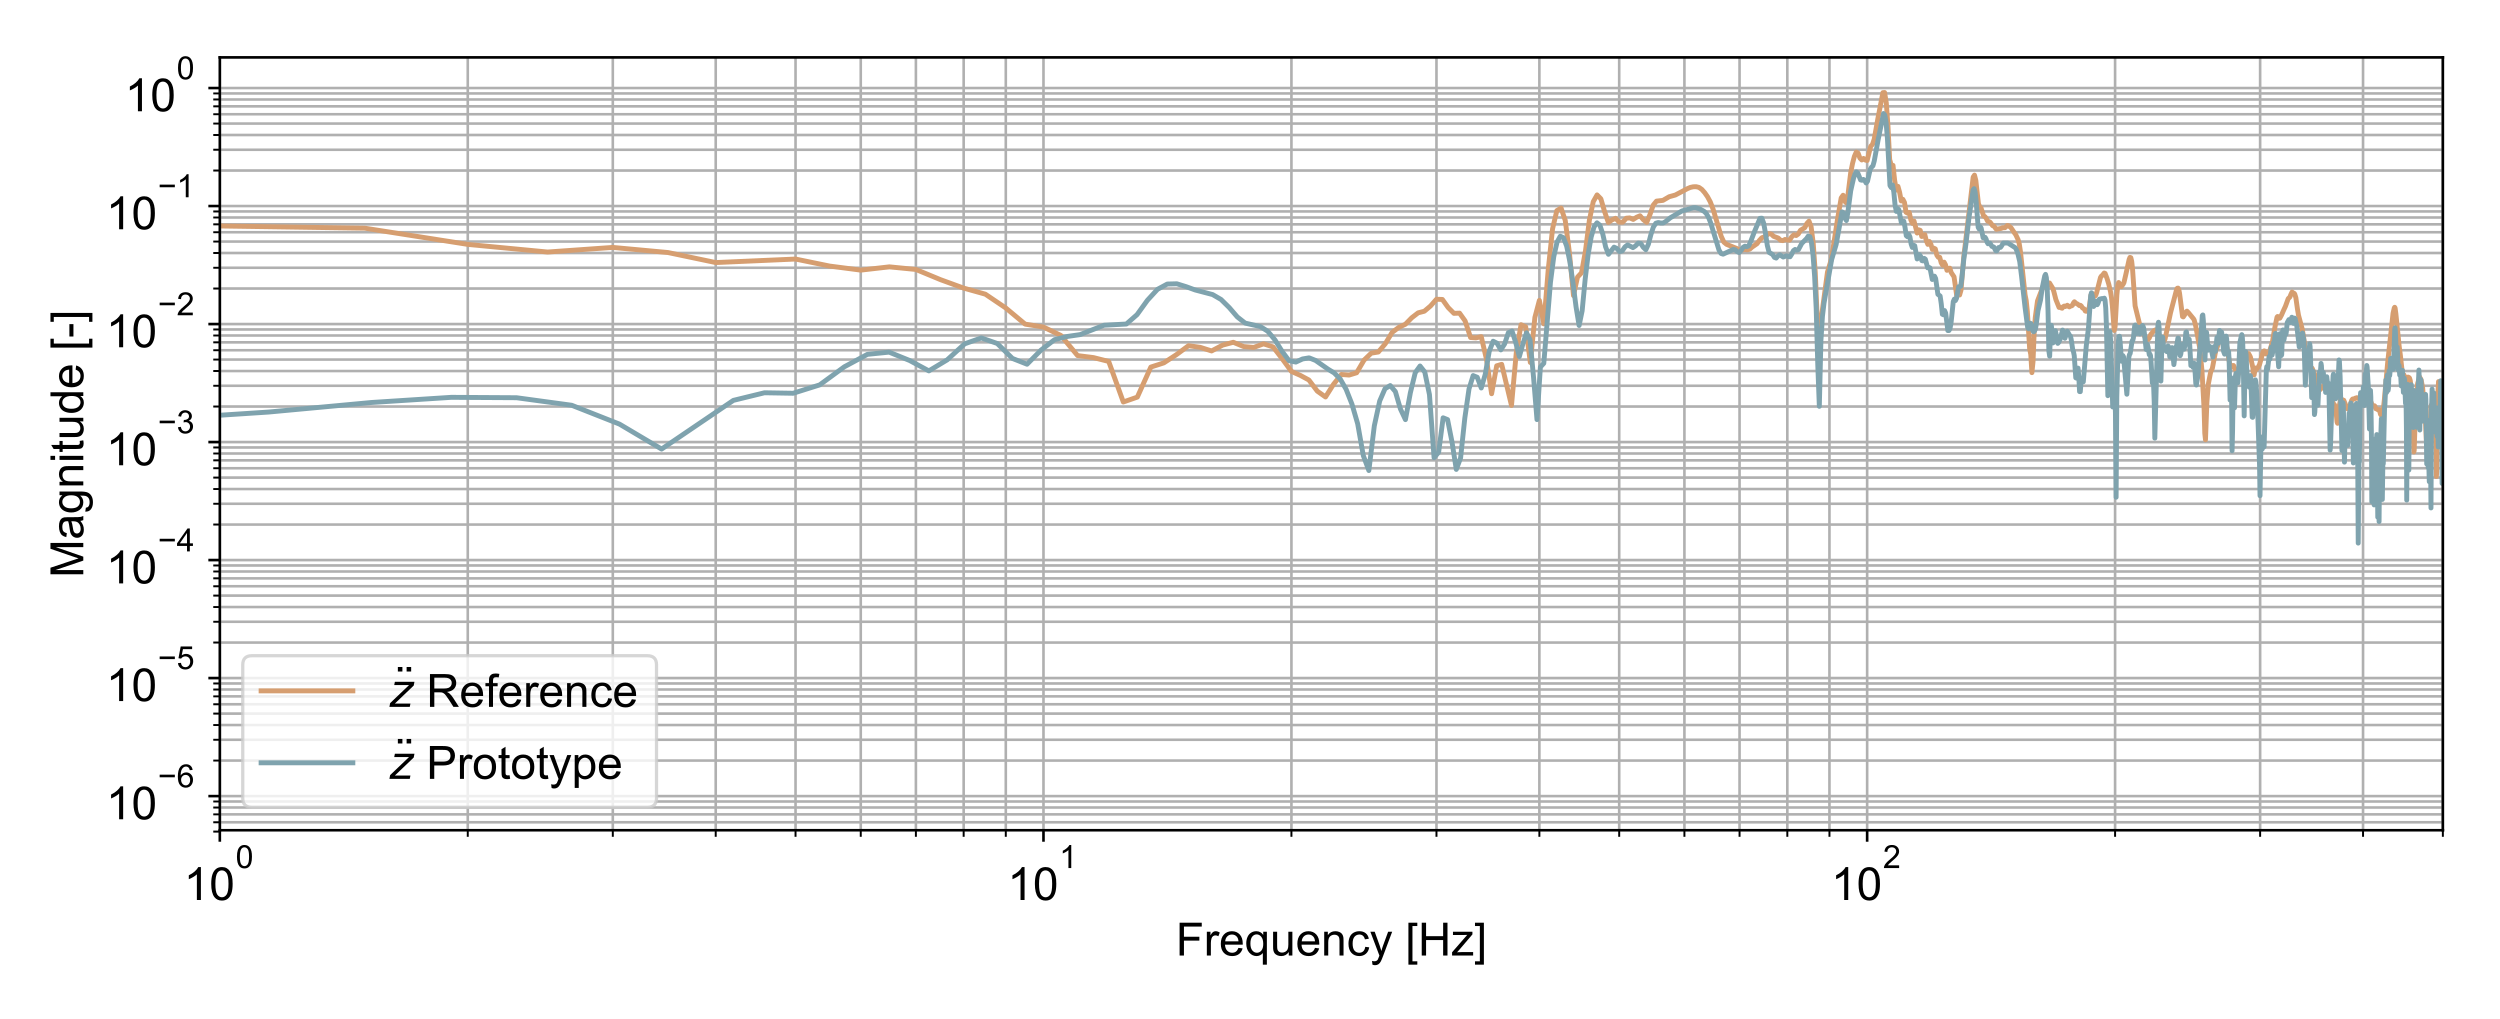 <?xml version="1.0" encoding="utf-8" standalone="no"?>
<!DOCTYPE svg PUBLIC "-//W3C//DTD SVG 1.1//EN"
  "http://www.w3.org/Graphics/SVG/1.1/DTD/svg11.dtd">
<!-- Created with matplotlib (http://matplotlib.org/) -->
<svg height="311pt" version="1.1" viewBox="0 0 763 311" width="763pt" xmlns="http://www.w3.org/2000/svg" xmlns:xlink="http://www.w3.org/1999/xlink">
 <defs>
  <style type="text/css">
*{stroke-linecap:butt;stroke-linejoin:round;}
  </style>
 </defs>
 <g id="figure_1">
  <g id="patch_1">
   <path d="M 0 311.76 
L 763.2 311.76 
L 763.2 0 
L 0 0 
z
" style="fill:#ffffff;"/>
  </g>
  <g id="axes_1">
   <g id="patch_2">
    <path d="M 67.089 253.389 
L 745.56 253.389 
L 745.56 17.519 
L 67.089 17.519 
z
" style="fill:#ffffff;"/>
   </g>
   <g id="matplotlib.axis_1">
    <g id="xtick_1">
     <g id="line2d_1">
      <path clip-path="url(#pacf0572db7)" d="M 67.089 253.389 
L 67.089 17.519 
" style="fill:none;stroke:#b0b0b0;stroke-linecap:square;stroke-width:0.8;"/>
     </g>
     <g id="line2d_2">
      <defs>
       <path d="M 0 0 
L 0 3.5 
" id="m53406fb8ee" style="stroke:#000000;stroke-width:0.8;"/>
      </defs>
      <g>
       <use style="stroke:#000000;stroke-width:0.8;" x="67.089" xlink:href="#m53406fb8ee" y="253.389"/>
      </g>
     </g>
     <g id="text_1">
      <!-- $\mathdefault{10^{0}}$ -->
      <defs>
       <path d="M 37.25 0 
L 28.469 0 
L 28.469 56 
Q 25.297 52.984 20.141 49.953 
Q 14.984 46.922 10.891 45.406 
L 10.891 53.906 
Q 18.266 57.375 23.781 62.297 
Q 29.297 67.234 31.594 71.875 
L 37.25 71.875 
z
" id="ArialMT-31"/>
       <path d="M 4.156 35.297 
Q 4.156 48 6.766 55.734 
Q 9.375 63.484 14.516 67.672 
Q 19.672 71.875 27.484 71.875 
Q 33.25 71.875 37.594 69.547 
Q 41.938 67.234 44.766 62.859 
Q 47.609 58.5 49.219 52.219 
Q 50.828 45.953 50.828 35.297 
Q 50.828 22.703 48.234 14.969 
Q 45.656 7.234 40.5 3 
Q 35.359 -1.219 27.484 -1.219 
Q 17.141 -1.219 11.234 6.203 
Q 4.156 15.141 4.156 35.297 
z
M 13.188 35.297 
Q 13.188 17.672 17.312 11.828 
Q 21.438 6 27.484 6 
Q 33.547 6 37.672 11.859 
Q 41.797 17.719 41.797 35.297 
Q 41.797 52.984 37.672 58.781 
Q 33.547 64.594 27.391 64.594 
Q 21.344 64.594 17.719 59.469 
Q 13.188 52.938 13.188 35.297 
z
" id="ArialMT-30"/>
      </defs>
      <g transform="translate(56.099 274.827)scale(0.14 -0.14)">
       <use transform="translate(0 0.994)" xlink:href="#ArialMT-31"/>
       <use transform="translate(55.615 0.994)" xlink:href="#ArialMT-30"/>
       <use transform="translate(112.973 70.688)scale(0.7)" xlink:href="#ArialMT-30"/>
      </g>
     </g>
    </g>
    <g id="xtick_2">
     <g id="line2d_3">
      <path clip-path="url(#pacf0572db7)" d="M 318.47 253.389 
L 318.47 17.519 
" style="fill:none;stroke:#b0b0b0;stroke-linecap:square;stroke-width:0.8;"/>
     </g>
     <g id="line2d_4">
      <g>
       <use style="stroke:#000000;stroke-width:0.8;" x="318.47" xlink:href="#m53406fb8ee" y="253.389"/>
      </g>
     </g>
     <g id="text_2">
      <!-- $\mathdefault{10^{1}}$ -->
      <g transform="translate(307.48 274.827)scale(0.14 -0.14)">
       <use transform="translate(0 0.994)" xlink:href="#ArialMT-31"/>
       <use transform="translate(55.615 0.994)" xlink:href="#ArialMT-30"/>
       <use transform="translate(112.973 70.688)scale(0.7)" xlink:href="#ArialMT-31"/>
      </g>
     </g>
    </g>
    <g id="xtick_3">
     <g id="line2d_5">
      <path clip-path="url(#pacf0572db7)" d="M 569.852 253.389 
L 569.852 17.519 
" style="fill:none;stroke:#b0b0b0;stroke-linecap:square;stroke-width:0.8;"/>
     </g>
     <g id="line2d_6">
      <g>
       <use style="stroke:#000000;stroke-width:0.8;" x="569.852" xlink:href="#m53406fb8ee" y="253.389"/>
      </g>
     </g>
     <g id="text_3">
      <!-- $\mathdefault{10^{2}}$ -->
      <defs>
       <path d="M 50.344 8.453 
L 50.344 0 
L 3.031 0 
Q 2.938 3.172 4.047 6.109 
Q 5.859 10.938 9.828 15.625 
Q 13.812 20.312 21.344 26.469 
Q 33.016 36.031 37.109 41.625 
Q 41.219 47.219 41.219 52.203 
Q 41.219 57.422 37.469 61 
Q 33.734 64.594 27.734 64.594 
Q 21.391 64.594 17.578 60.781 
Q 13.766 56.984 13.719 50.25 
L 4.688 51.172 
Q 5.609 61.281 11.656 66.578 
Q 17.719 71.875 27.938 71.875 
Q 38.234 71.875 44.234 66.156 
Q 50.25 60.453 50.25 52 
Q 50.25 47.703 48.484 43.547 
Q 46.734 39.406 42.656 34.812 
Q 38.578 30.219 29.109 22.219 
Q 21.188 15.578 18.938 13.203 
Q 16.703 10.844 15.234 8.453 
z
" id="ArialMT-32"/>
      </defs>
      <g transform="translate(558.862 274.827)scale(0.14 -0.14)">
       <use transform="translate(0 0.994)" xlink:href="#ArialMT-31"/>
       <use transform="translate(55.615 0.994)" xlink:href="#ArialMT-30"/>
       <use transform="translate(112.973 70.688)scale(0.7)" xlink:href="#ArialMT-32"/>
      </g>
     </g>
    </g>
    <g id="xtick_4">
     <g id="line2d_7">
      <path clip-path="url(#pacf0572db7)" d="M 142.762 253.389 
L 142.762 17.519 
" style="fill:none;stroke:#b0b0b0;stroke-linecap:square;stroke-width:0.8;"/>
     </g>
     <g id="line2d_8">
      <defs>
       <path d="M 0 0 
L 0 2 
" id="mcaa8b3a24b" style="stroke:#000000;stroke-width:0.6;"/>
      </defs>
      <g>
       <use style="stroke:#000000;stroke-width:0.6;" x="142.762" xlink:href="#mcaa8b3a24b" y="253.389"/>
      </g>
     </g>
    </g>
    <g id="xtick_5">
     <g id="line2d_9">
      <path clip-path="url(#pacf0572db7)" d="M 187.028 253.389 
L 187.028 17.519 
" style="fill:none;stroke:#b0b0b0;stroke-linecap:square;stroke-width:0.8;"/>
     </g>
     <g id="line2d_10">
      <g>
       <use style="stroke:#000000;stroke-width:0.6;" x="187.028" xlink:href="#mcaa8b3a24b" y="253.389"/>
      </g>
     </g>
    </g>
    <g id="xtick_6">
     <g id="line2d_11">
      <path clip-path="url(#pacf0572db7)" d="M 218.436 253.389 
L 218.436 17.519 
" style="fill:none;stroke:#b0b0b0;stroke-linecap:square;stroke-width:0.8;"/>
     </g>
     <g id="line2d_12">
      <g>
       <use style="stroke:#000000;stroke-width:0.6;" x="218.436" xlink:href="#mcaa8b3a24b" y="253.389"/>
      </g>
     </g>
    </g>
    <g id="xtick_7">
     <g id="line2d_13">
      <path clip-path="url(#pacf0572db7)" d="M 242.797 253.389 
L 242.797 17.519 
" style="fill:none;stroke:#b0b0b0;stroke-linecap:square;stroke-width:0.8;"/>
     </g>
     <g id="line2d_14">
      <g>
       <use style="stroke:#000000;stroke-width:0.6;" x="242.797" xlink:href="#mcaa8b3a24b" y="253.389"/>
      </g>
     </g>
    </g>
    <g id="xtick_8">
     <g id="line2d_15">
      <path clip-path="url(#pacf0572db7)" d="M 262.702 253.389 
L 262.702 17.519 
" style="fill:none;stroke:#b0b0b0;stroke-linecap:square;stroke-width:0.8;"/>
     </g>
     <g id="line2d_16">
      <g>
       <use style="stroke:#000000;stroke-width:0.6;" x="262.702" xlink:href="#mcaa8b3a24b" y="253.389"/>
      </g>
     </g>
    </g>
    <g id="xtick_9">
     <g id="line2d_17">
      <path clip-path="url(#pacf0572db7)" d="M 279.531 253.389 
L 279.531 17.519 
" style="fill:none;stroke:#b0b0b0;stroke-linecap:square;stroke-width:0.8;"/>
     </g>
     <g id="line2d_18">
      <g>
       <use style="stroke:#000000;stroke-width:0.6;" x="279.531" xlink:href="#mcaa8b3a24b" y="253.389"/>
      </g>
     </g>
    </g>
    <g id="xtick_10">
     <g id="line2d_19">
      <path clip-path="url(#pacf0572db7)" d="M 294.109 253.389 
L 294.109 17.519 
" style="fill:none;stroke:#b0b0b0;stroke-linecap:square;stroke-width:0.8;"/>
     </g>
     <g id="line2d_20">
      <g>
       <use style="stroke:#000000;stroke-width:0.6;" x="294.109" xlink:href="#mcaa8b3a24b" y="253.389"/>
      </g>
     </g>
    </g>
    <g id="xtick_11">
     <g id="line2d_21">
      <path clip-path="url(#pacf0572db7)" d="M 306.968 253.389 
L 306.968 17.519 
" style="fill:none;stroke:#b0b0b0;stroke-linecap:square;stroke-width:0.8;"/>
     </g>
     <g id="line2d_22">
      <g>
       <use style="stroke:#000000;stroke-width:0.6;" x="306.968" xlink:href="#mcaa8b3a24b" y="253.389"/>
      </g>
     </g>
    </g>
    <g id="xtick_12">
     <g id="line2d_23">
      <path clip-path="url(#pacf0572db7)" d="M 394.144 253.389 
L 394.144 17.519 
" style="fill:none;stroke:#b0b0b0;stroke-linecap:square;stroke-width:0.8;"/>
     </g>
     <g id="line2d_24">
      <g>
       <use style="stroke:#000000;stroke-width:0.6;" x="394.144" xlink:href="#mcaa8b3a24b" y="253.389"/>
      </g>
     </g>
    </g>
    <g id="xtick_13">
     <g id="line2d_25">
      <path clip-path="url(#pacf0572db7)" d="M 438.41 253.389 
L 438.41 17.519 
" style="fill:none;stroke:#b0b0b0;stroke-linecap:square;stroke-width:0.8;"/>
     </g>
     <g id="line2d_26">
      <g>
       <use style="stroke:#000000;stroke-width:0.6;" x="438.41" xlink:href="#mcaa8b3a24b" y="253.389"/>
      </g>
     </g>
    </g>
    <g id="xtick_14">
     <g id="line2d_27">
      <path clip-path="url(#pacf0572db7)" d="M 469.817 253.389 
L 469.817 17.519 
" style="fill:none;stroke:#b0b0b0;stroke-linecap:square;stroke-width:0.8;"/>
     </g>
     <g id="line2d_28">
      <g>
       <use style="stroke:#000000;stroke-width:0.6;" x="469.817" xlink:href="#mcaa8b3a24b" y="253.389"/>
      </g>
     </g>
    </g>
    <g id="xtick_15">
     <g id="line2d_29">
      <path clip-path="url(#pacf0572db7)" d="M 494.179 253.389 
L 494.179 17.519 
" style="fill:none;stroke:#b0b0b0;stroke-linecap:square;stroke-width:0.8;"/>
     </g>
     <g id="line2d_30">
      <g>
       <use style="stroke:#000000;stroke-width:0.6;" x="494.179" xlink:href="#mcaa8b3a24b" y="253.389"/>
      </g>
     </g>
    </g>
    <g id="xtick_16">
     <g id="line2d_31">
      <path clip-path="url(#pacf0572db7)" d="M 514.083 253.389 
L 514.083 17.519 
" style="fill:none;stroke:#b0b0b0;stroke-linecap:square;stroke-width:0.8;"/>
     </g>
     <g id="line2d_32">
      <g>
       <use style="stroke:#000000;stroke-width:0.6;" x="514.083" xlink:href="#mcaa8b3a24b" y="253.389"/>
      </g>
     </g>
    </g>
    <g id="xtick_17">
     <g id="line2d_33">
      <path clip-path="url(#pacf0572db7)" d="M 530.912 253.389 
L 530.912 17.519 
" style="fill:none;stroke:#b0b0b0;stroke-linecap:square;stroke-width:0.8;"/>
     </g>
     <g id="line2d_34">
      <g>
       <use style="stroke:#000000;stroke-width:0.6;" x="530.912" xlink:href="#mcaa8b3a24b" y="253.389"/>
      </g>
     </g>
    </g>
    <g id="xtick_18">
     <g id="line2d_35">
      <path clip-path="url(#pacf0572db7)" d="M 545.491 253.389 
L 545.491 17.519 
" style="fill:none;stroke:#b0b0b0;stroke-linecap:square;stroke-width:0.8;"/>
     </g>
     <g id="line2d_36">
      <g>
       <use style="stroke:#000000;stroke-width:0.6;" x="545.491" xlink:href="#mcaa8b3a24b" y="253.389"/>
      </g>
     </g>
    </g>
    <g id="xtick_19">
     <g id="line2d_37">
      <path clip-path="url(#pacf0572db7)" d="M 558.349 253.389 
L 558.349 17.519 
" style="fill:none;stroke:#b0b0b0;stroke-linecap:square;stroke-width:0.8;"/>
     </g>
     <g id="line2d_38">
      <g>
       <use style="stroke:#000000;stroke-width:0.6;" x="558.349" xlink:href="#mcaa8b3a24b" y="253.389"/>
      </g>
     </g>
    </g>
    <g id="xtick_20">
     <g id="line2d_39">
      <path clip-path="url(#pacf0572db7)" d="M 645.525 253.389 
L 645.525 17.519 
" style="fill:none;stroke:#b0b0b0;stroke-linecap:square;stroke-width:0.8;"/>
     </g>
     <g id="line2d_40">
      <g>
       <use style="stroke:#000000;stroke-width:0.6;" x="645.525" xlink:href="#mcaa8b3a24b" y="253.389"/>
      </g>
     </g>
    </g>
    <g id="xtick_21">
     <g id="line2d_41">
      <path clip-path="url(#pacf0572db7)" d="M 689.791 253.389 
L 689.791 17.519 
" style="fill:none;stroke:#b0b0b0;stroke-linecap:square;stroke-width:0.8;"/>
     </g>
     <g id="line2d_42">
      <g>
       <use style="stroke:#000000;stroke-width:0.6;" x="689.791" xlink:href="#mcaa8b3a24b" y="253.389"/>
      </g>
     </g>
    </g>
    <g id="xtick_22">
     <g id="line2d_43">
      <path clip-path="url(#pacf0572db7)" d="M 721.199 253.389 
L 721.199 17.519 
" style="fill:none;stroke:#b0b0b0;stroke-linecap:square;stroke-width:0.8;"/>
     </g>
     <g id="line2d_44">
      <g>
       <use style="stroke:#000000;stroke-width:0.6;" x="721.199" xlink:href="#mcaa8b3a24b" y="253.389"/>
      </g>
     </g>
    </g>
    <g id="xtick_23">
     <g id="line2d_45">
      <path clip-path="url(#pacf0572db7)" d="M 745.56 253.389 
L 745.56 17.519 
" style="fill:none;stroke:#b0b0b0;stroke-linecap:square;stroke-width:0.8;"/>
     </g>
     <g id="line2d_46">
      <g>
       <use style="stroke:#000000;stroke-width:0.6;" x="745.56" xlink:href="#mcaa8b3a24b" y="253.389"/>
      </g>
     </g>
    </g>
    <g id="text_4">
     <!-- Frequency [Hz] -->
     <defs>
      <path d="M 8.203 0 
L 8.203 71.578 
L 56.5 71.578 
L 56.5 63.141 
L 17.672 63.141 
L 17.672 40.969 
L 51.266 40.969 
L 51.266 32.516 
L 17.672 32.516 
L 17.672 0 
z
" id="ArialMT-46"/>
      <path d="M 6.5 0 
L 6.5 51.859 
L 14.406 51.859 
L 14.406 44 
Q 17.438 49.516 20 51.266 
Q 22.562 53.031 25.641 53.031 
Q 30.078 53.031 34.672 50.203 
L 31.641 42.047 
Q 28.422 43.953 25.203 43.953 
Q 22.312 43.953 20.016 42.219 
Q 17.719 40.484 16.75 37.406 
Q 15.281 32.719 15.281 27.156 
L 15.281 0 
z
" id="ArialMT-72"/>
      <path d="M 42.094 16.703 
L 51.172 15.578 
Q 49.031 7.625 43.219 3.219 
Q 37.406 -1.172 28.375 -1.172 
Q 17 -1.172 10.328 5.828 
Q 3.656 12.844 3.656 25.484 
Q 3.656 38.578 10.391 45.797 
Q 17.141 53.031 27.875 53.031 
Q 38.281 53.031 44.875 45.953 
Q 51.469 38.875 51.469 26.031 
Q 51.469 25.25 51.422 23.688 
L 12.75 23.688 
Q 13.234 15.141 17.578 10.594 
Q 21.922 6.062 28.422 6.062 
Q 33.25 6.062 36.672 8.594 
Q 40.094 11.141 42.094 16.703 
z
M 13.234 30.906 
L 42.188 30.906 
Q 41.609 37.453 38.875 40.719 
Q 34.672 45.797 27.984 45.797 
Q 21.922 45.797 17.797 41.75 
Q 13.672 37.703 13.234 30.906 
z
" id="ArialMT-65"/>
      <path d="M 39.656 -19.875 
L 39.656 5.516 
Q 37.594 2.641 33.906 0.734 
Q 30.219 -1.172 26.078 -1.172 
Q 16.844 -1.172 10.172 6.203 
Q 3.516 13.578 3.516 26.422 
Q 3.516 34.234 6.219 40.422 
Q 8.938 46.625 14.078 49.828 
Q 19.234 53.031 25.391 53.031 
Q 35.016 53.031 40.531 44.922 
L 40.531 51.859 
L 48.438 51.859 
L 48.438 -19.875 
z
M 12.547 26.078 
Q 12.547 16.062 16.75 11.062 
Q 20.953 6.062 26.812 6.062 
Q 32.422 6.062 36.469 10.812 
Q 40.531 15.578 40.531 25.297 
Q 40.531 35.641 36.25 40.859 
Q 31.984 46.094 26.219 46.094 
Q 20.516 46.094 16.531 41.234 
Q 12.547 36.375 12.547 26.078 
z
" id="ArialMT-71"/>
      <path d="M 40.578 0 
L 40.578 7.625 
Q 34.516 -1.172 24.125 -1.172 
Q 19.531 -1.172 15.547 0.578 
Q 11.578 2.344 9.641 5 
Q 7.719 7.672 6.938 11.531 
Q 6.391 14.109 6.391 19.734 
L 6.391 51.859 
L 15.188 51.859 
L 15.188 23.094 
Q 15.188 16.219 15.719 13.812 
Q 16.547 10.359 19.234 8.375 
Q 21.922 6.391 25.875 6.391 
Q 29.828 6.391 33.297 8.422 
Q 36.766 10.453 38.203 13.938 
Q 39.656 17.438 39.656 24.078 
L 39.656 51.859 
L 48.438 51.859 
L 48.438 0 
z
" id="ArialMT-75"/>
      <path d="M 6.594 0 
L 6.594 51.859 
L 14.5 51.859 
L 14.5 44.484 
Q 20.219 53.031 31 53.031 
Q 35.688 53.031 39.625 51.344 
Q 43.562 49.656 45.516 46.922 
Q 47.469 44.188 48.25 40.438 
Q 48.734 37.984 48.734 31.891 
L 48.734 0 
L 39.938 0 
L 39.938 31.547 
Q 39.938 36.922 38.906 39.578 
Q 37.891 42.234 35.281 43.812 
Q 32.672 45.406 29.156 45.406 
Q 23.531 45.406 19.453 41.844 
Q 15.375 38.281 15.375 28.328 
L 15.375 0 
z
" id="ArialMT-6e"/>
      <path d="M 40.438 19 
L 49.078 17.875 
Q 47.656 8.938 41.812 3.875 
Q 35.984 -1.172 27.484 -1.172 
Q 16.844 -1.172 10.375 5.781 
Q 3.906 12.75 3.906 25.734 
Q 3.906 34.125 6.688 40.422 
Q 9.469 46.734 15.156 49.875 
Q 20.844 53.031 27.547 53.031 
Q 35.984 53.031 41.359 48.75 
Q 46.734 44.484 48.25 36.625 
L 39.703 35.297 
Q 38.484 40.531 35.375 43.156 
Q 32.281 45.797 27.875 45.797 
Q 21.234 45.797 17.078 41.031 
Q 12.938 36.281 12.938 25.984 
Q 12.938 15.531 16.938 10.797 
Q 20.953 6.062 27.391 6.062 
Q 32.562 6.062 36.031 9.234 
Q 39.5 12.406 40.438 19 
z
" id="ArialMT-63"/>
      <path d="M 6.203 -19.969 
L 5.219 -11.719 
Q 8.109 -12.5 10.25 -12.5 
Q 13.188 -12.5 14.938 -11.516 
Q 16.703 -10.547 17.828 -8.797 
Q 18.656 -7.469 20.516 -2.25 
Q 20.75 -1.516 21.297 -0.094 
L 1.609 51.859 
L 11.078 51.859 
L 21.875 21.828 
Q 23.969 16.109 25.641 9.812 
Q 27.156 15.875 29.25 21.625 
L 40.328 51.859 
L 49.125 51.859 
L 29.391 -0.875 
Q 26.219 -9.422 24.469 -12.641 
Q 22.125 -17 19.094 -19.016 
Q 16.062 -21.047 11.859 -21.047 
Q 9.328 -21.047 6.203 -19.969 
z
" id="ArialMT-79"/>
      <path id="ArialMT-20"/>
      <path d="M 6.781 -19.875 
L 6.781 71.578 
L 26.172 71.578 
L 26.172 64.312 
L 15.578 64.312 
L 15.578 -12.594 
L 26.172 -12.594 
L 26.172 -19.875 
z
" id="ArialMT-5b"/>
      <path d="M 8.016 0 
L 8.016 71.578 
L 17.484 71.578 
L 17.484 42.188 
L 54.688 42.188 
L 54.688 71.578 
L 64.156 71.578 
L 64.156 0 
L 54.688 0 
L 54.688 33.734 
L 17.484 33.734 
L 17.484 0 
z
" id="ArialMT-48"/>
      <path d="M 1.953 0 
L 1.953 7.125 
L 34.969 45.016 
Q 29.344 44.734 25.047 44.734 
L 3.906 44.734 
L 3.906 51.859 
L 46.297 51.859 
L 46.297 46.047 
L 18.219 13.141 
L 12.797 7.125 
Q 18.703 7.562 23.875 7.562 
L 47.859 7.562 
L 47.859 0 
z
" id="ArialMT-7a"/>
      <path d="M 21.297 -19.875 
L 1.906 -19.875 
L 1.906 -12.594 
L 12.5 -12.594 
L 12.5 64.312 
L 1.906 64.312 
L 1.906 71.578 
L 21.297 71.578 
z
" id="ArialMT-5d"/>
     </defs>
     <g transform="translate(358.866 291.63)scale(0.14 -0.14)">
      <use xlink:href="#ArialMT-46"/>
      <use x="61.084" xlink:href="#ArialMT-72"/>
      <use x="94.385" xlink:href="#ArialMT-65"/>
      <use x="150" xlink:href="#ArialMT-71"/>
      <use x="205.615" xlink:href="#ArialMT-75"/>
      <use x="261.23" xlink:href="#ArialMT-65"/>
      <use x="316.846" xlink:href="#ArialMT-6e"/>
      <use x="372.461" xlink:href="#ArialMT-63"/>
      <use x="422.461" xlink:href="#ArialMT-79"/>
      <use x="472.461" xlink:href="#ArialMT-20"/>
      <use x="500.244" xlink:href="#ArialMT-5b"/>
      <use x="528.027" xlink:href="#ArialMT-48"/>
      <use x="600.244" xlink:href="#ArialMT-7a"/>
      <use x="650.244" xlink:href="#ArialMT-5d"/>
     </g>
    </g>
   </g>
   <g id="matplotlib.axis_2">
    <g id="ytick_1">
     <g id="line2d_47">
      <path clip-path="url(#pacf0572db7)" d="M 67.089 242.965 
L 745.56 242.965 
" style="fill:none;stroke:#b0b0b0;stroke-linecap:square;stroke-width:0.8;"/>
     </g>
     <g id="line2d_48">
      <defs>
       <path d="M 0 0 
L -3.5 0 
" id="mfee350d327" style="stroke:#000000;stroke-width:0.8;"/>
      </defs>
      <g>
       <use style="stroke:#000000;stroke-width:0.8;" x="67.089" xlink:href="#mfee350d327" y="242.965"/>
      </g>
     </g>
     <g id="text_5">
      <!-- $\mathdefault{10^{-6}}$ -->
      <defs>
       <path d="M 52.828 31.203 
L 5.562 31.203 
L 5.562 39.406 
L 52.828 39.406 
z
" id="ArialMT-2212"/>
       <path d="M 49.75 54.047 
L 41.016 53.375 
Q 39.844 58.547 37.703 60.891 
Q 34.125 64.656 28.906 64.656 
Q 24.703 64.656 21.531 62.312 
Q 17.391 59.281 14.984 53.469 
Q 12.594 47.656 12.5 36.922 
Q 15.672 41.75 20.266 44.094 
Q 24.859 46.438 29.891 46.438 
Q 38.672 46.438 44.844 39.969 
Q 51.031 33.5 51.031 23.25 
Q 51.031 16.5 48.125 10.719 
Q 45.219 4.938 40.141 1.859 
Q 35.062 -1.219 28.609 -1.219 
Q 17.625 -1.219 10.688 6.859 
Q 3.766 14.938 3.766 33.5 
Q 3.766 54.25 11.422 63.672 
Q 18.109 71.875 29.438 71.875 
Q 37.891 71.875 43.281 67.141 
Q 48.688 62.406 49.75 54.047 
z
M 13.875 23.188 
Q 13.875 18.656 15.797 14.5 
Q 17.719 10.359 21.188 8.172 
Q 24.656 6 28.469 6 
Q 34.031 6 38.031 10.484 
Q 42.047 14.984 42.047 22.703 
Q 42.047 30.125 38.078 34.391 
Q 34.125 38.672 28.125 38.672 
Q 22.172 38.672 18.016 34.391 
Q 13.875 30.125 13.875 23.188 
z
" id="ArialMT-36"/>
      </defs>
      <g transform="translate(32.369 250.184)scale(0.14 -0.14)">
       <use transform="translate(0 0.994)" xlink:href="#ArialMT-31"/>
       <use transform="translate(55.615 0.994)" xlink:href="#ArialMT-30"/>
       <use transform="translate(112.973 70.688)scale(0.7)" xlink:href="#ArialMT-2212"/>
       <use transform="translate(153.852 70.688)scale(0.7)" xlink:href="#ArialMT-36"/>
      </g>
     </g>
    </g>
    <g id="ytick_2">
     <g id="line2d_49">
      <path clip-path="url(#pacf0572db7)" d="M 67.089 206.949 
L 745.56 206.949 
" style="fill:none;stroke:#b0b0b0;stroke-linecap:square;stroke-width:0.8;"/>
     </g>
     <g id="line2d_50">
      <g>
       <use style="stroke:#000000;stroke-width:0.8;" x="67.089" xlink:href="#mfee350d327" y="206.949"/>
      </g>
     </g>
     <g id="text_6">
      <!-- $\mathdefault{10^{-5}}$ -->
      <defs>
       <path d="M 4.156 18.75 
L 13.375 19.531 
Q 14.406 12.797 18.141 9.391 
Q 21.875 6 27.156 6 
Q 33.5 6 37.891 10.781 
Q 42.281 15.578 42.281 23.484 
Q 42.281 31 38.062 35.344 
Q 33.844 39.703 27 39.703 
Q 22.75 39.703 19.328 37.766 
Q 15.922 35.844 13.969 32.766 
L 5.719 33.844 
L 12.641 70.609 
L 48.25 70.609 
L 48.25 62.203 
L 19.672 62.203 
L 15.828 42.969 
Q 22.266 47.469 29.344 47.469 
Q 38.719 47.469 45.156 40.969 
Q 51.609 34.469 51.609 24.266 
Q 51.609 14.547 45.953 7.469 
Q 39.062 -1.219 27.156 -1.219 
Q 17.391 -1.219 11.203 4.25 
Q 5.031 9.719 4.156 18.75 
z
" id="ArialMT-35"/>
      </defs>
      <g transform="translate(32.369 214.098)scale(0.14 -0.14)">
       <use transform="translate(0 0.88)" xlink:href="#ArialMT-31"/>
       <use transform="translate(55.615 0.88)" xlink:href="#ArialMT-30"/>
       <use transform="translate(112.973 70.573)scale(0.7)" xlink:href="#ArialMT-2212"/>
       <use transform="translate(153.852 70.573)scale(0.7)" xlink:href="#ArialMT-35"/>
      </g>
     </g>
    </g>
    <g id="ytick_3">
     <g id="line2d_51">
      <path clip-path="url(#pacf0572db7)" d="M 67.089 170.934 
L 745.56 170.934 
" style="fill:none;stroke:#b0b0b0;stroke-linecap:square;stroke-width:0.8;"/>
     </g>
     <g id="line2d_52">
      <g>
       <use style="stroke:#000000;stroke-width:0.8;" x="67.089" xlink:href="#mfee350d327" y="170.934"/>
      </g>
     </g>
     <g id="text_7">
      <!-- $\mathdefault{10^{-4}}$ -->
      <defs>
       <path d="M 32.328 0 
L 32.328 17.141 
L 1.266 17.141 
L 1.266 25.203 
L 33.938 71.578 
L 41.109 71.578 
L 41.109 25.203 
L 50.781 25.203 
L 50.781 17.141 
L 41.109 17.141 
L 41.109 0 
z
M 32.328 25.203 
L 32.328 57.469 
L 9.906 25.203 
z
" id="ArialMT-34"/>
      </defs>
      <g transform="translate(32.369 178.082)scale(0.14 -0.14)">
       <use transform="translate(0 0.202)" xlink:href="#ArialMT-31"/>
       <use transform="translate(55.615 0.202)" xlink:href="#ArialMT-30"/>
       <use transform="translate(112.973 69.895)scale(0.7)" xlink:href="#ArialMT-2212"/>
       <use transform="translate(153.852 69.895)scale(0.7)" xlink:href="#ArialMT-34"/>
      </g>
     </g>
    </g>
    <g id="ytick_4">
     <g id="line2d_53">
      <path clip-path="url(#pacf0572db7)" d="M 67.089 134.918 
L 745.56 134.918 
" style="fill:none;stroke:#b0b0b0;stroke-linecap:square;stroke-width:0.8;"/>
     </g>
     <g id="line2d_54">
      <g>
       <use style="stroke:#000000;stroke-width:0.8;" x="67.089" xlink:href="#mfee350d327" y="134.918"/>
      </g>
     </g>
     <g id="text_8">
      <!-- $\mathdefault{10^{-3}}$ -->
      <defs>
       <path d="M 4.203 18.891 
L 12.984 20.062 
Q 14.5 12.594 18.141 9.297 
Q 21.781 6 27 6 
Q 33.203 6 37.469 10.297 
Q 41.75 14.594 41.75 20.953 
Q 41.75 27 37.797 30.922 
Q 33.844 34.859 27.734 34.859 
Q 25.25 34.859 21.531 33.891 
L 22.516 41.609 
Q 23.391 41.5 23.922 41.5 
Q 29.547 41.5 34.031 44.422 
Q 38.531 47.359 38.531 53.469 
Q 38.531 58.297 35.25 61.469 
Q 31.984 64.656 26.812 64.656 
Q 21.688 64.656 18.266 61.422 
Q 14.844 58.203 13.875 51.766 
L 5.078 53.328 
Q 6.688 62.156 12.391 67.016 
Q 18.109 71.875 26.609 71.875 
Q 32.469 71.875 37.391 69.359 
Q 42.328 66.844 44.938 62.5 
Q 47.562 58.156 47.562 53.266 
Q 47.562 48.641 45.062 44.828 
Q 42.578 41.016 37.703 38.766 
Q 44.047 37.312 47.562 32.688 
Q 51.078 28.078 51.078 21.141 
Q 51.078 11.766 44.234 5.25 
Q 37.406 -1.266 26.953 -1.266 
Q 17.531 -1.266 11.297 4.344 
Q 5.078 9.969 4.203 18.891 
z
" id="ArialMT-33"/>
      </defs>
      <g transform="translate(32.369 142.137)scale(0.14 -0.14)">
       <use transform="translate(0 0.994)" xlink:href="#ArialMT-31"/>
       <use transform="translate(55.615 0.994)" xlink:href="#ArialMT-30"/>
       <use transform="translate(112.973 70.688)scale(0.7)" xlink:href="#ArialMT-2212"/>
       <use transform="translate(153.852 70.688)scale(0.7)" xlink:href="#ArialMT-33"/>
      </g>
     </g>
    </g>
    <g id="ytick_5">
     <g id="line2d_55">
      <path clip-path="url(#pacf0572db7)" d="M 67.089 98.902 
L 745.56 98.902 
" style="fill:none;stroke:#b0b0b0;stroke-linecap:square;stroke-width:0.8;"/>
     </g>
     <g id="line2d_56">
      <g>
       <use style="stroke:#000000;stroke-width:0.8;" x="67.089" xlink:href="#mfee350d327" y="98.902"/>
      </g>
     </g>
     <g id="text_9">
      <!-- $\mathdefault{10^{-2}}$ -->
      <g transform="translate(32.369 106.121)scale(0.14 -0.14)">
       <use transform="translate(0 0.994)" xlink:href="#ArialMT-31"/>
       <use transform="translate(55.615 0.994)" xlink:href="#ArialMT-30"/>
       <use transform="translate(112.973 70.688)scale(0.7)" xlink:href="#ArialMT-2212"/>
       <use transform="translate(153.852 70.688)scale(0.7)" xlink:href="#ArialMT-32"/>
      </g>
     </g>
    </g>
    <g id="ytick_6">
     <g id="line2d_57">
      <path clip-path="url(#pacf0572db7)" d="M 67.089 62.887 
L 745.56 62.887 
" style="fill:none;stroke:#b0b0b0;stroke-linecap:square;stroke-width:0.8;"/>
     </g>
     <g id="line2d_58">
      <g>
       <use style="stroke:#000000;stroke-width:0.8;" x="67.089" xlink:href="#mfee350d327" y="62.887"/>
      </g>
     </g>
     <g id="text_10">
      <!-- $\mathdefault{10^{-1}}$ -->
      <g transform="translate(32.369 70.105)scale(0.14 -0.14)">
       <use transform="translate(0 0.994)" xlink:href="#ArialMT-31"/>
       <use transform="translate(55.615 0.994)" xlink:href="#ArialMT-30"/>
       <use transform="translate(112.973 70.688)scale(0.7)" xlink:href="#ArialMT-2212"/>
       <use transform="translate(153.852 70.688)scale(0.7)" xlink:href="#ArialMT-31"/>
      </g>
     </g>
    </g>
    <g id="ytick_7">
     <g id="line2d_59">
      <path clip-path="url(#pacf0572db7)" d="M 67.089 26.871 
L 745.56 26.871 
" style="fill:none;stroke:#b0b0b0;stroke-linecap:square;stroke-width:0.8;"/>
     </g>
     <g id="line2d_60">
      <g>
       <use style="stroke:#000000;stroke-width:0.8;" x="67.089" xlink:href="#mfee350d327" y="26.871"/>
      </g>
     </g>
     <g id="text_11">
      <!-- $\mathdefault{10^{0}}$ -->
      <g transform="translate(38.109 34.09)scale(0.14 -0.14)">
       <use transform="translate(0 0.994)" xlink:href="#ArialMT-31"/>
       <use transform="translate(55.615 0.994)" xlink:href="#ArialMT-30"/>
       <use transform="translate(112.973 70.688)scale(0.7)" xlink:href="#ArialMT-30"/>
      </g>
     </g>
    </g>
    <g id="ytick_8">
     <g id="line2d_61">
      <path clip-path="url(#pacf0572db7)" d="M 67.089 253.807 
L 745.56 253.807 
" style="fill:none;stroke:#b0b0b0;stroke-linecap:square;stroke-width:0.8;"/>
     </g>
     <g id="line2d_62">
      <defs>
       <path d="M 0 0 
L -2 0 
" id="m9bd4113311" style="stroke:#000000;stroke-width:0.6;"/>
      </defs>
      <g>
       <use style="stroke:#000000;stroke-width:0.6;" x="67.089" xlink:href="#m9bd4113311" y="253.807"/>
      </g>
     </g>
    </g>
    <g id="ytick_9">
     <g id="line2d_63">
      <path clip-path="url(#pacf0572db7)" d="M 67.089 250.955 
L 745.56 250.955 
" style="fill:none;stroke:#b0b0b0;stroke-linecap:square;stroke-width:0.8;"/>
     </g>
     <g id="line2d_64">
      <g>
       <use style="stroke:#000000;stroke-width:0.6;" x="67.089" xlink:href="#m9bd4113311" y="250.955"/>
      </g>
     </g>
    </g>
    <g id="ytick_10">
     <g id="line2d_65">
      <path clip-path="url(#pacf0572db7)" d="M 67.089 248.544 
L 745.56 248.544 
" style="fill:none;stroke:#b0b0b0;stroke-linecap:square;stroke-width:0.8;"/>
     </g>
     <g id="line2d_66">
      <g>
       <use style="stroke:#000000;stroke-width:0.6;" x="67.089" xlink:href="#m9bd4113311" y="248.544"/>
      </g>
     </g>
    </g>
    <g id="ytick_11">
     <g id="line2d_67">
      <path clip-path="url(#pacf0572db7)" d="M 67.089 246.455 
L 745.56 246.455 
" style="fill:none;stroke:#b0b0b0;stroke-linecap:square;stroke-width:0.8;"/>
     </g>
     <g id="line2d_68">
      <g>
       <use style="stroke:#000000;stroke-width:0.6;" x="67.089" xlink:href="#m9bd4113311" y="246.455"/>
      </g>
     </g>
    </g>
    <g id="ytick_12">
     <g id="line2d_69">
      <path clip-path="url(#pacf0572db7)" d="M 67.089 244.613 
L 745.56 244.613 
" style="fill:none;stroke:#b0b0b0;stroke-linecap:square;stroke-width:0.8;"/>
     </g>
     <g id="line2d_70">
      <g>
       <use style="stroke:#000000;stroke-width:0.6;" x="67.089" xlink:href="#m9bd4113311" y="244.613"/>
      </g>
     </g>
    </g>
    <g id="ytick_13">
     <g id="line2d_71">
      <path clip-path="url(#pacf0572db7)" d="M 67.089 232.123 
L 745.56 232.123 
" style="fill:none;stroke:#b0b0b0;stroke-linecap:square;stroke-width:0.8;"/>
     </g>
     <g id="line2d_72">
      <g>
       <use style="stroke:#000000;stroke-width:0.6;" x="67.089" xlink:href="#m9bd4113311" y="232.123"/>
      </g>
     </g>
    </g>
    <g id="ytick_14">
     <g id="line2d_73">
      <path clip-path="url(#pacf0572db7)" d="M 67.089 225.781 
L 745.56 225.781 
" style="fill:none;stroke:#b0b0b0;stroke-linecap:square;stroke-width:0.8;"/>
     </g>
     <g id="line2d_74">
      <g>
       <use style="stroke:#000000;stroke-width:0.6;" x="67.089" xlink:href="#m9bd4113311" y="225.781"/>
      </g>
     </g>
    </g>
    <g id="ytick_15">
     <g id="line2d_75">
      <path clip-path="url(#pacf0572db7)" d="M 67.089 221.281 
L 745.56 221.281 
" style="fill:none;stroke:#b0b0b0;stroke-linecap:square;stroke-width:0.8;"/>
     </g>
     <g id="line2d_76">
      <g>
       <use style="stroke:#000000;stroke-width:0.6;" x="67.089" xlink:href="#m9bd4113311" y="221.281"/>
      </g>
     </g>
    </g>
    <g id="ytick_16">
     <g id="line2d_77">
      <path clip-path="url(#pacf0572db7)" d="M 67.089 217.791 
L 745.56 217.791 
" style="fill:none;stroke:#b0b0b0;stroke-linecap:square;stroke-width:0.8;"/>
     </g>
     <g id="line2d_78">
      <g>
       <use style="stroke:#000000;stroke-width:0.6;" x="67.089" xlink:href="#m9bd4113311" y="217.791"/>
      </g>
     </g>
    </g>
    <g id="ytick_17">
     <g id="line2d_79">
      <path clip-path="url(#pacf0572db7)" d="M 67.089 214.939 
L 745.56 214.939 
" style="fill:none;stroke:#b0b0b0;stroke-linecap:square;stroke-width:0.8;"/>
     </g>
     <g id="line2d_80">
      <g>
       <use style="stroke:#000000;stroke-width:0.6;" x="67.089" xlink:href="#m9bd4113311" y="214.939"/>
      </g>
     </g>
    </g>
    <g id="ytick_18">
     <g id="line2d_81">
      <path clip-path="url(#pacf0572db7)" d="M 67.089 212.528 
L 745.56 212.528 
" style="fill:none;stroke:#b0b0b0;stroke-linecap:square;stroke-width:0.8;"/>
     </g>
     <g id="line2d_82">
      <g>
       <use style="stroke:#000000;stroke-width:0.6;" x="67.089" xlink:href="#m9bd4113311" y="212.528"/>
      </g>
     </g>
    </g>
    <g id="ytick_19">
     <g id="line2d_83">
      <path clip-path="url(#pacf0572db7)" d="M 67.089 210.44 
L 745.56 210.44 
" style="fill:none;stroke:#b0b0b0;stroke-linecap:square;stroke-width:0.8;"/>
     </g>
     <g id="line2d_84">
      <g>
       <use style="stroke:#000000;stroke-width:0.6;" x="67.089" xlink:href="#m9bd4113311" y="210.44"/>
      </g>
     </g>
    </g>
    <g id="ytick_20">
     <g id="line2d_85">
      <path clip-path="url(#pacf0572db7)" d="M 67.089 208.597 
L 745.56 208.597 
" style="fill:none;stroke:#b0b0b0;stroke-linecap:square;stroke-width:0.8;"/>
     </g>
     <g id="line2d_86">
      <g>
       <use style="stroke:#000000;stroke-width:0.6;" x="67.089" xlink:href="#m9bd4113311" y="208.597"/>
      </g>
     </g>
    </g>
    <g id="ytick_21">
     <g id="line2d_87">
      <path clip-path="url(#pacf0572db7)" d="M 67.089 196.107 
L 745.56 196.107 
" style="fill:none;stroke:#b0b0b0;stroke-linecap:square;stroke-width:0.8;"/>
     </g>
     <g id="line2d_88">
      <g>
       <use style="stroke:#000000;stroke-width:0.6;" x="67.089" xlink:href="#m9bd4113311" y="196.107"/>
      </g>
     </g>
    </g>
    <g id="ytick_22">
     <g id="line2d_89">
      <path clip-path="url(#pacf0572db7)" d="M 67.089 189.765 
L 745.56 189.765 
" style="fill:none;stroke:#b0b0b0;stroke-linecap:square;stroke-width:0.8;"/>
     </g>
     <g id="line2d_90">
      <g>
       <use style="stroke:#000000;stroke-width:0.6;" x="67.089" xlink:href="#m9bd4113311" y="189.765"/>
      </g>
     </g>
    </g>
    <g id="ytick_23">
     <g id="line2d_91">
      <path clip-path="url(#pacf0572db7)" d="M 67.089 185.266 
L 745.56 185.266 
" style="fill:none;stroke:#b0b0b0;stroke-linecap:square;stroke-width:0.8;"/>
     </g>
     <g id="line2d_92">
      <g>
       <use style="stroke:#000000;stroke-width:0.6;" x="67.089" xlink:href="#m9bd4113311" y="185.266"/>
      </g>
     </g>
    </g>
    <g id="ytick_24">
     <g id="line2d_93">
      <path clip-path="url(#pacf0572db7)" d="M 67.089 181.775 
L 745.56 181.775 
" style="fill:none;stroke:#b0b0b0;stroke-linecap:square;stroke-width:0.8;"/>
     </g>
     <g id="line2d_94">
      <g>
       <use style="stroke:#000000;stroke-width:0.6;" x="67.089" xlink:href="#m9bd4113311" y="181.775"/>
      </g>
     </g>
    </g>
    <g id="ytick_25">
     <g id="line2d_95">
      <path clip-path="url(#pacf0572db7)" d="M 67.089 178.924 
L 745.56 178.924 
" style="fill:none;stroke:#b0b0b0;stroke-linecap:square;stroke-width:0.8;"/>
     </g>
     <g id="line2d_96">
      <g>
       <use style="stroke:#000000;stroke-width:0.6;" x="67.089" xlink:href="#m9bd4113311" y="178.924"/>
      </g>
     </g>
    </g>
    <g id="ytick_26">
     <g id="line2d_97">
      <path clip-path="url(#pacf0572db7)" d="M 67.089 176.512 
L 745.56 176.512 
" style="fill:none;stroke:#b0b0b0;stroke-linecap:square;stroke-width:0.8;"/>
     </g>
     <g id="line2d_98">
      <g>
       <use style="stroke:#000000;stroke-width:0.6;" x="67.089" xlink:href="#m9bd4113311" y="176.512"/>
      </g>
     </g>
    </g>
    <g id="ytick_27">
     <g id="line2d_99">
      <path clip-path="url(#pacf0572db7)" d="M 67.089 174.424 
L 745.56 174.424 
" style="fill:none;stroke:#b0b0b0;stroke-linecap:square;stroke-width:0.8;"/>
     </g>
     <g id="line2d_100">
      <g>
       <use style="stroke:#000000;stroke-width:0.6;" x="67.089" xlink:href="#m9bd4113311" y="174.424"/>
      </g>
     </g>
    </g>
    <g id="ytick_28">
     <g id="line2d_101">
      <path clip-path="url(#pacf0572db7)" d="M 67.089 172.582 
L 745.56 172.582 
" style="fill:none;stroke:#b0b0b0;stroke-linecap:square;stroke-width:0.8;"/>
     </g>
     <g id="line2d_102">
      <g>
       <use style="stroke:#000000;stroke-width:0.6;" x="67.089" xlink:href="#m9bd4113311" y="172.582"/>
      </g>
     </g>
    </g>
    <g id="ytick_29">
     <g id="line2d_103">
      <path clip-path="url(#pacf0572db7)" d="M 67.089 160.092 
L 745.56 160.092 
" style="fill:none;stroke:#b0b0b0;stroke-linecap:square;stroke-width:0.8;"/>
     </g>
     <g id="line2d_104">
      <g>
       <use style="stroke:#000000;stroke-width:0.6;" x="67.089" xlink:href="#m9bd4113311" y="160.092"/>
      </g>
     </g>
    </g>
    <g id="ytick_30">
     <g id="line2d_105">
      <path clip-path="url(#pacf0572db7)" d="M 67.089 153.75 
L 745.56 153.75 
" style="fill:none;stroke:#b0b0b0;stroke-linecap:square;stroke-width:0.8;"/>
     </g>
     <g id="line2d_106">
      <g>
       <use style="stroke:#000000;stroke-width:0.6;" x="67.089" xlink:href="#m9bd4113311" y="153.75"/>
      </g>
     </g>
    </g>
    <g id="ytick_31">
     <g id="line2d_107">
      <path clip-path="url(#pacf0572db7)" d="M 67.089 149.25 
L 745.56 149.25 
" style="fill:none;stroke:#b0b0b0;stroke-linecap:square;stroke-width:0.8;"/>
     </g>
     <g id="line2d_108">
      <g>
       <use style="stroke:#000000;stroke-width:0.6;" x="67.089" xlink:href="#m9bd4113311" y="149.25"/>
      </g>
     </g>
    </g>
    <g id="ytick_32">
     <g id="line2d_109">
      <path clip-path="url(#pacf0572db7)" d="M 67.089 145.76 
L 745.56 145.76 
" style="fill:none;stroke:#b0b0b0;stroke-linecap:square;stroke-width:0.8;"/>
     </g>
     <g id="line2d_110">
      <g>
       <use style="stroke:#000000;stroke-width:0.6;" x="67.089" xlink:href="#m9bd4113311" y="145.76"/>
      </g>
     </g>
    </g>
    <g id="ytick_33">
     <g id="line2d_111">
      <path clip-path="url(#pacf0572db7)" d="M 67.089 142.908 
L 745.56 142.908 
" style="fill:none;stroke:#b0b0b0;stroke-linecap:square;stroke-width:0.8;"/>
     </g>
     <g id="line2d_112">
      <g>
       <use style="stroke:#000000;stroke-width:0.6;" x="67.089" xlink:href="#m9bd4113311" y="142.908"/>
      </g>
     </g>
    </g>
    <g id="ytick_34">
     <g id="line2d_113">
      <path clip-path="url(#pacf0572db7)" d="M 67.089 140.497 
L 745.56 140.497 
" style="fill:none;stroke:#b0b0b0;stroke-linecap:square;stroke-width:0.8;"/>
     </g>
     <g id="line2d_114">
      <g>
       <use style="stroke:#000000;stroke-width:0.6;" x="67.089" xlink:href="#m9bd4113311" y="140.497"/>
      </g>
     </g>
    </g>
    <g id="ytick_35">
     <g id="line2d_115">
      <path clip-path="url(#pacf0572db7)" d="M 67.089 138.408 
L 745.56 138.408 
" style="fill:none;stroke:#b0b0b0;stroke-linecap:square;stroke-width:0.8;"/>
     </g>
     <g id="line2d_116">
      <g>
       <use style="stroke:#000000;stroke-width:0.6;" x="67.089" xlink:href="#m9bd4113311" y="138.408"/>
      </g>
     </g>
    </g>
    <g id="ytick_36">
     <g id="line2d_117">
      <path clip-path="url(#pacf0572db7)" d="M 67.089 136.566 
L 745.56 136.566 
" style="fill:none;stroke:#b0b0b0;stroke-linecap:square;stroke-width:0.8;"/>
     </g>
     <g id="line2d_118">
      <g>
       <use style="stroke:#000000;stroke-width:0.6;" x="67.089" xlink:href="#m9bd4113311" y="136.566"/>
      </g>
     </g>
    </g>
    <g id="ytick_37">
     <g id="line2d_119">
      <path clip-path="url(#pacf0572db7)" d="M 67.089 124.076 
L 745.56 124.076 
" style="fill:none;stroke:#b0b0b0;stroke-linecap:square;stroke-width:0.8;"/>
     </g>
     <g id="line2d_120">
      <g>
       <use style="stroke:#000000;stroke-width:0.6;" x="67.089" xlink:href="#m9bd4113311" y="124.076"/>
      </g>
     </g>
    </g>
    <g id="ytick_38">
     <g id="line2d_121">
      <path clip-path="url(#pacf0572db7)" d="M 67.089 117.734 
L 745.56 117.734 
" style="fill:none;stroke:#b0b0b0;stroke-linecap:square;stroke-width:0.8;"/>
     </g>
     <g id="line2d_122">
      <g>
       <use style="stroke:#000000;stroke-width:0.6;" x="67.089" xlink:href="#m9bd4113311" y="117.734"/>
      </g>
     </g>
    </g>
    <g id="ytick_39">
     <g id="line2d_123">
      <path clip-path="url(#pacf0572db7)" d="M 67.089 113.234 
L 745.56 113.234 
" style="fill:none;stroke:#b0b0b0;stroke-linecap:square;stroke-width:0.8;"/>
     </g>
     <g id="line2d_124">
      <g>
       <use style="stroke:#000000;stroke-width:0.6;" x="67.089" xlink:href="#m9bd4113311" y="113.234"/>
      </g>
     </g>
    </g>
    <g id="ytick_40">
     <g id="line2d_125">
      <path clip-path="url(#pacf0572db7)" d="M 67.089 109.744 
L 745.56 109.744 
" style="fill:none;stroke:#b0b0b0;stroke-linecap:square;stroke-width:0.8;"/>
     </g>
     <g id="line2d_126">
      <g>
       <use style="stroke:#000000;stroke-width:0.6;" x="67.089" xlink:href="#m9bd4113311" y="109.744"/>
      </g>
     </g>
    </g>
    <g id="ytick_41">
     <g id="line2d_127">
      <path clip-path="url(#pacf0572db7)" d="M 67.089 106.892 
L 745.56 106.892 
" style="fill:none;stroke:#b0b0b0;stroke-linecap:square;stroke-width:0.8;"/>
     </g>
     <g id="line2d_128">
      <g>
       <use style="stroke:#000000;stroke-width:0.6;" x="67.089" xlink:href="#m9bd4113311" y="106.892"/>
      </g>
     </g>
    </g>
    <g id="ytick_42">
     <g id="line2d_129">
      <path clip-path="url(#pacf0572db7)" d="M 67.089 104.481 
L 745.56 104.481 
" style="fill:none;stroke:#b0b0b0;stroke-linecap:square;stroke-width:0.8;"/>
     </g>
     <g id="line2d_130">
      <g>
       <use style="stroke:#000000;stroke-width:0.6;" x="67.089" xlink:href="#m9bd4113311" y="104.481"/>
      </g>
     </g>
    </g>
    <g id="ytick_43">
     <g id="line2d_131">
      <path clip-path="url(#pacf0572db7)" d="M 67.089 102.393 
L 745.56 102.393 
" style="fill:none;stroke:#b0b0b0;stroke-linecap:square;stroke-width:0.8;"/>
     </g>
     <g id="line2d_132">
      <g>
       <use style="stroke:#000000;stroke-width:0.6;" x="67.089" xlink:href="#m9bd4113311" y="102.393"/>
      </g>
     </g>
    </g>
    <g id="ytick_44">
     <g id="line2d_133">
      <path clip-path="url(#pacf0572db7)" d="M 67.089 100.55 
L 745.56 100.55 
" style="fill:none;stroke:#b0b0b0;stroke-linecap:square;stroke-width:0.8;"/>
     </g>
     <g id="line2d_134">
      <g>
       <use style="stroke:#000000;stroke-width:0.6;" x="67.089" xlink:href="#m9bd4113311" y="100.55"/>
      </g>
     </g>
    </g>
    <g id="ytick_45">
     <g id="line2d_135">
      <path clip-path="url(#pacf0572db7)" d="M 67.089 88.06 
L 745.56 88.06 
" style="fill:none;stroke:#b0b0b0;stroke-linecap:square;stroke-width:0.8;"/>
     </g>
     <g id="line2d_136">
      <g>
       <use style="stroke:#000000;stroke-width:0.6;" x="67.089" xlink:href="#m9bd4113311" y="88.06"/>
      </g>
     </g>
    </g>
    <g id="ytick_46">
     <g id="line2d_137">
      <path clip-path="url(#pacf0572db7)" d="M 67.089 81.718 
L 745.56 81.718 
" style="fill:none;stroke:#b0b0b0;stroke-linecap:square;stroke-width:0.8;"/>
     </g>
     <g id="line2d_138">
      <g>
       <use style="stroke:#000000;stroke-width:0.6;" x="67.089" xlink:href="#m9bd4113311" y="81.718"/>
      </g>
     </g>
    </g>
    <g id="ytick_47">
     <g id="line2d_139">
      <path clip-path="url(#pacf0572db7)" d="M 67.089 77.219 
L 745.56 77.219 
" style="fill:none;stroke:#b0b0b0;stroke-linecap:square;stroke-width:0.8;"/>
     </g>
     <g id="line2d_140">
      <g>
       <use style="stroke:#000000;stroke-width:0.6;" x="67.089" xlink:href="#m9bd4113311" y="77.219"/>
      </g>
     </g>
    </g>
    <g id="ytick_48">
     <g id="line2d_141">
      <path clip-path="url(#pacf0572db7)" d="M 67.089 73.728 
L 745.56 73.728 
" style="fill:none;stroke:#b0b0b0;stroke-linecap:square;stroke-width:0.8;"/>
     </g>
     <g id="line2d_142">
      <g>
       <use style="stroke:#000000;stroke-width:0.6;" x="67.089" xlink:href="#m9bd4113311" y="73.728"/>
      </g>
     </g>
    </g>
    <g id="ytick_49">
     <g id="line2d_143">
      <path clip-path="url(#pacf0572db7)" d="M 67.089 70.877 
L 745.56 70.877 
" style="fill:none;stroke:#b0b0b0;stroke-linecap:square;stroke-width:0.8;"/>
     </g>
     <g id="line2d_144">
      <g>
       <use style="stroke:#000000;stroke-width:0.6;" x="67.089" xlink:href="#m9bd4113311" y="70.877"/>
      </g>
     </g>
    </g>
    <g id="ytick_50">
     <g id="line2d_145">
      <path clip-path="url(#pacf0572db7)" d="M 67.089 68.466 
L 745.56 68.466 
" style="fill:none;stroke:#b0b0b0;stroke-linecap:square;stroke-width:0.8;"/>
     </g>
     <g id="line2d_146">
      <g>
       <use style="stroke:#000000;stroke-width:0.6;" x="67.089" xlink:href="#m9bd4113311" y="68.466"/>
      </g>
     </g>
    </g>
    <g id="ytick_51">
     <g id="line2d_147">
      <path clip-path="url(#pacf0572db7)" d="M 67.089 66.377 
L 745.56 66.377 
" style="fill:none;stroke:#b0b0b0;stroke-linecap:square;stroke-width:0.8;"/>
     </g>
     <g id="line2d_148">
      <g>
       <use style="stroke:#000000;stroke-width:0.6;" x="67.089" xlink:href="#m9bd4113311" y="66.377"/>
      </g>
     </g>
    </g>
    <g id="ytick_52">
     <g id="line2d_149">
      <path clip-path="url(#pacf0572db7)" d="M 67.089 64.535 
L 745.56 64.535 
" style="fill:none;stroke:#b0b0b0;stroke-linecap:square;stroke-width:0.8;"/>
     </g>
     <g id="line2d_150">
      <g>
       <use style="stroke:#000000;stroke-width:0.6;" x="67.089" xlink:href="#m9bd4113311" y="64.535"/>
      </g>
     </g>
    </g>
    <g id="ytick_53">
     <g id="line2d_151">
      <path clip-path="url(#pacf0572db7)" d="M 67.089 52.045 
L 745.56 52.045 
" style="fill:none;stroke:#b0b0b0;stroke-linecap:square;stroke-width:0.8;"/>
     </g>
     <g id="line2d_152">
      <g>
       <use style="stroke:#000000;stroke-width:0.6;" x="67.089" xlink:href="#m9bd4113311" y="52.045"/>
      </g>
     </g>
    </g>
    <g id="ytick_54">
     <g id="line2d_153">
      <path clip-path="url(#pacf0572db7)" d="M 67.089 45.703 
L 745.56 45.703 
" style="fill:none;stroke:#b0b0b0;stroke-linecap:square;stroke-width:0.8;"/>
     </g>
     <g id="line2d_154">
      <g>
       <use style="stroke:#000000;stroke-width:0.6;" x="67.089" xlink:href="#m9bd4113311" y="45.703"/>
      </g>
     </g>
    </g>
    <g id="ytick_55">
     <g id="line2d_155">
      <path clip-path="url(#pacf0572db7)" d="M 67.089 41.203 
L 745.56 41.203 
" style="fill:none;stroke:#b0b0b0;stroke-linecap:square;stroke-width:0.8;"/>
     </g>
     <g id="line2d_156">
      <g>
       <use style="stroke:#000000;stroke-width:0.6;" x="67.089" xlink:href="#m9bd4113311" y="41.203"/>
      </g>
     </g>
    </g>
    <g id="ytick_56">
     <g id="line2d_157">
      <path clip-path="url(#pacf0572db7)" d="M 67.089 37.713 
L 745.56 37.713 
" style="fill:none;stroke:#b0b0b0;stroke-linecap:square;stroke-width:0.8;"/>
     </g>
     <g id="line2d_158">
      <g>
       <use style="stroke:#000000;stroke-width:0.6;" x="67.089" xlink:href="#m9bd4113311" y="37.713"/>
      </g>
     </g>
    </g>
    <g id="ytick_57">
     <g id="line2d_159">
      <path clip-path="url(#pacf0572db7)" d="M 67.089 34.861 
L 745.56 34.861 
" style="fill:none;stroke:#b0b0b0;stroke-linecap:square;stroke-width:0.8;"/>
     </g>
     <g id="line2d_160">
      <g>
       <use style="stroke:#000000;stroke-width:0.6;" x="67.089" xlink:href="#m9bd4113311" y="34.861"/>
      </g>
     </g>
    </g>
    <g id="ytick_58">
     <g id="line2d_161">
      <path clip-path="url(#pacf0572db7)" d="M 67.089 32.45 
L 745.56 32.45 
" style="fill:none;stroke:#b0b0b0;stroke-linecap:square;stroke-width:0.8;"/>
     </g>
     <g id="line2d_162">
      <g>
       <use style="stroke:#000000;stroke-width:0.6;" x="67.089" xlink:href="#m9bd4113311" y="32.45"/>
      </g>
     </g>
    </g>
    <g id="ytick_59">
     <g id="line2d_163">
      <path clip-path="url(#pacf0572db7)" d="M 67.089 30.361 
L 745.56 30.361 
" style="fill:none;stroke:#b0b0b0;stroke-linecap:square;stroke-width:0.8;"/>
     </g>
     <g id="line2d_164">
      <g>
       <use style="stroke:#000000;stroke-width:0.6;" x="67.089" xlink:href="#m9bd4113311" y="30.361"/>
      </g>
     </g>
    </g>
    <g id="ytick_60">
     <g id="line2d_165">
      <path clip-path="url(#pacf0572db7)" d="M 67.089 28.519 
L 745.56 28.519 
" style="fill:none;stroke:#b0b0b0;stroke-linecap:square;stroke-width:0.8;"/>
     </g>
     <g id="line2d_166">
      <g>
       <use style="stroke:#000000;stroke-width:0.6;" x="67.089" xlink:href="#m9bd4113311" y="28.519"/>
      </g>
     </g>
    </g>
    <g id="text_12">
     <!-- Magnitude [-] -->
     <defs>
      <path d="M 7.422 0 
L 7.422 71.578 
L 21.688 71.578 
L 38.625 20.906 
Q 40.969 13.812 42.047 10.297 
Q 43.266 14.203 45.844 21.781 
L 62.984 71.578 
L 75.734 71.578 
L 75.734 0 
L 66.609 0 
L 66.609 59.906 
L 45.797 0 
L 37.25 0 
L 16.547 60.938 
L 16.547 0 
z
" id="ArialMT-4d"/>
      <path d="M 40.438 6.391 
Q 35.547 2.25 31.031 0.531 
Q 26.516 -1.172 21.344 -1.172 
Q 12.797 -1.172 8.203 3 
Q 3.609 7.172 3.609 13.672 
Q 3.609 17.484 5.344 20.625 
Q 7.078 23.781 9.891 25.688 
Q 12.703 27.594 16.219 28.562 
Q 18.797 29.25 24.031 29.891 
Q 34.672 31.156 39.703 32.906 
Q 39.75 34.719 39.75 35.203 
Q 39.75 40.578 37.25 42.781 
Q 33.891 45.75 27.25 45.75 
Q 21.047 45.75 18.094 43.578 
Q 15.141 41.406 13.719 35.891 
L 5.125 37.062 
Q 6.297 42.578 8.984 45.969 
Q 11.672 49.359 16.75 51.188 
Q 21.828 53.031 28.516 53.031 
Q 35.156 53.031 39.297 51.469 
Q 43.453 49.906 45.406 47.531 
Q 47.359 45.172 48.141 41.547 
Q 48.578 39.312 48.578 33.453 
L 48.578 21.734 
Q 48.578 9.469 49.141 6.219 
Q 49.703 2.984 51.375 0 
L 42.188 0 
Q 40.828 2.734 40.438 6.391 
z
M 39.703 26.031 
Q 34.906 24.078 25.344 22.703 
Q 19.922 21.922 17.672 20.938 
Q 15.438 19.969 14.203 18.094 
Q 12.984 16.219 12.984 13.922 
Q 12.984 10.406 15.641 8.062 
Q 18.312 5.719 23.438 5.719 
Q 28.516 5.719 32.469 7.938 
Q 36.422 10.156 38.281 14.016 
Q 39.703 17 39.703 22.797 
z
" id="ArialMT-61"/>
      <path d="M 4.984 -4.297 
L 13.531 -5.562 
Q 14.062 -9.516 16.5 -11.328 
Q 19.781 -13.766 25.438 -13.766 
Q 31.547 -13.766 34.859 -11.328 
Q 38.188 -8.891 39.359 -4.5 
Q 40.047 -1.812 39.984 6.781 
Q 34.234 0 25.641 0 
Q 14.938 0 9.078 7.719 
Q 3.219 15.438 3.219 26.219 
Q 3.219 33.641 5.906 39.906 
Q 8.594 46.188 13.688 49.609 
Q 18.797 53.031 25.688 53.031 
Q 34.859 53.031 40.828 45.609 
L 40.828 51.859 
L 48.922 51.859 
L 48.922 7.031 
Q 48.922 -5.078 46.453 -10.125 
Q 44 -15.188 38.641 -18.109 
Q 33.297 -21.047 25.484 -21.047 
Q 16.219 -21.047 10.5 -16.875 
Q 4.781 -12.703 4.984 -4.297 
z
M 12.25 26.859 
Q 12.25 16.656 16.297 11.969 
Q 20.359 7.281 26.469 7.281 
Q 32.516 7.281 36.609 11.938 
Q 40.719 16.609 40.719 26.562 
Q 40.719 36.078 36.5 40.906 
Q 32.281 45.75 26.312 45.75 
Q 20.453 45.75 16.344 40.984 
Q 12.25 36.234 12.25 26.859 
z
" id="ArialMT-67"/>
      <path d="M 6.641 61.469 
L 6.641 71.578 
L 15.438 71.578 
L 15.438 61.469 
z
M 6.641 0 
L 6.641 51.859 
L 15.438 51.859 
L 15.438 0 
z
" id="ArialMT-69"/>
      <path d="M 25.781 7.859 
L 27.047 0.094 
Q 23.344 -0.688 20.406 -0.688 
Q 15.625 -0.688 12.984 0.828 
Q 10.359 2.344 9.281 4.812 
Q 8.203 7.281 8.203 15.188 
L 8.203 45.016 
L 1.766 45.016 
L 1.766 51.859 
L 8.203 51.859 
L 8.203 64.703 
L 16.938 69.969 
L 16.938 51.859 
L 25.781 51.859 
L 25.781 45.016 
L 16.938 45.016 
L 16.938 14.703 
Q 16.938 10.938 17.406 9.859 
Q 17.875 8.797 18.922 8.156 
Q 19.969 7.516 21.922 7.516 
Q 23.391 7.516 25.781 7.859 
z
" id="ArialMT-74"/>
      <path d="M 40.234 0 
L 40.234 6.547 
Q 35.297 -1.172 25.734 -1.172 
Q 19.531 -1.172 14.328 2.25 
Q 9.125 5.672 6.266 11.797 
Q 3.422 17.922 3.422 25.875 
Q 3.422 33.641 6 39.969 
Q 8.594 46.297 13.766 49.656 
Q 18.953 53.031 25.344 53.031 
Q 30.031 53.031 33.688 51.047 
Q 37.359 49.078 39.656 45.906 
L 39.656 71.578 
L 48.391 71.578 
L 48.391 0 
z
M 12.453 25.875 
Q 12.453 15.922 16.641 10.984 
Q 20.844 6.062 26.562 6.062 
Q 32.328 6.062 36.344 10.766 
Q 40.375 15.484 40.375 25.141 
Q 40.375 35.797 36.266 40.766 
Q 32.172 45.75 26.172 45.75 
Q 20.312 45.75 16.375 40.969 
Q 12.453 36.188 12.453 25.875 
z
" id="ArialMT-64"/>
      <path d="M 3.172 21.484 
L 3.172 30.328 
L 30.172 30.328 
L 30.172 21.484 
z
" id="ArialMT-2d"/>
     </defs>
     <g transform="translate(25.422 176.306)rotate(-90)scale(0.14 -0.14)">
      <use xlink:href="#ArialMT-4d"/>
      <use x="83.301" xlink:href="#ArialMT-61"/>
      <use x="138.916" xlink:href="#ArialMT-67"/>
      <use x="194.531" xlink:href="#ArialMT-6e"/>
      <use x="250.146" xlink:href="#ArialMT-69"/>
      <use x="272.363" xlink:href="#ArialMT-74"/>
      <use x="300.146" xlink:href="#ArialMT-75"/>
      <use x="355.762" xlink:href="#ArialMT-64"/>
      <use x="411.377" xlink:href="#ArialMT-65"/>
      <use x="466.992" xlink:href="#ArialMT-20"/>
      <use x="494.775" xlink:href="#ArialMT-5b"/>
      <use x="522.559" xlink:href="#ArialMT-2d"/>
      <use x="555.859" xlink:href="#ArialMT-5d"/>
     </g>
    </g>
   </g>
   <g id="line2d_167">
    <path clip-path="url(#pacf0572db7)" d="M -1 75.099 
L 67.089 68.967 
L 111.355 69.642 
L 142.762 74.588 
L 167.124 76.919 
L 187.028 75.511 
L 203.858 77.071 
L 218.436 80.133 
L 242.797 79.06 
L 253.202 81.202 
L 262.702 82.443 
L 271.44 81.441 
L 279.531 82.243 
L 287.063 85.362 
L 294.109 87.931 
L 300.728 89.782 
L 306.968 93.999 
L 312.871 98.925 
L 318.47 99.818 
L 323.797 102.387 
L 328.876 108.525 
L 333.729 109.136 
L 338.375 110.313 
L 342.832 122.69 
L 347.114 121.197 
L 351.234 112.033 
L 355.204 110.748 
L 359.035 108.246 
L 362.736 105.504 
L 366.316 106.009 
L 369.782 107.107 
L 373.142 105.333 
L 376.401 104.464 
L 379.566 105.77 
L 382.641 106.033 
L 385.632 104.941 
L 388.544 105.881 
L 391.38 109.568 
L 394.144 113.361 
L 396.84 114.555 
L 399.47 115.976 
L 402.039 119.377 
L 404.549 121.158 
L 407.003 117.261 
L 409.402 114.286 
L 411.75 114.469 
L 414.048 113.768 
L 416.3 109.916 
L 418.505 107.781 
L 420.667 107.433 
L 422.787 104.915 
L 424.867 101.466 
L 426.907 99.91 
L 428.911 98.971 
L 430.878 96.97 
L 432.81 95.479 
L 434.709 94.985 
L 436.575 93.407 
L 438.41 91.33 
L 440.214 91.392 
L 441.99 93.879 
L 443.736 95.632 
L 445.456 95.569 
L 447.148 97.94 
L 448.815 103.009 
L 450.457 103.125 
L 452.074 102.745 
L 453.668 109.625 
L 455.239 120.166 
L 456.788 111.644 
L 458.315 111.197 
L 461.306 123.742 
L 462.771 107.625 
L 464.217 99.102 
L 465.644 99.749 
L 467.053 110.618 
L 468.444 96.889 
L 469.817 91.678 
L 471.173 98.841 
L 472.513 82.365 
L 473.836 69.855 
L 475.144 64.29 
L 476.436 63.484 
L 477.713 67.273 
L 478.975 77.056 
L 480.222 90.198 
L 481.456 84.57 
L 482.676 83.265 
L 483.882 76.607 
L 485.075 67.218 
L 486.256 61.562 
L 487.423 59.484 
L 488.579 60.671 
L 489.722 64.589 
L 490.853 67.889 
L 491.973 67.116 
L 493.081 66.634 
L 494.179 67.8 
L 495.265 67.824 
L 496.34 66.593 
L 497.406 66.504 
L 498.46 66.966 
L 499.505 66.296 
L 500.54 65.853 
L 501.565 67.071 
L 502.581 67.869 
L 503.587 65.424 
L 504.584 62.581 
L 505.572 61.381 
L 507.521 61.159 
L 509.437 60.043 
L 511.319 59.517 
L 514.989 57.582 
L 515.888 57.201 
L 516.779 57.007 
L 517.663 56.981 
L 518.54 57.202 
L 519.41 57.82 
L 520.273 58.806 
L 521.129 60.032 
L 521.979 61.613 
L 522.822 63.808 
L 525.313 72.131 
L 526.13 73.906 
L 526.942 74.568 
L 528.548 75.222 
L 530.13 75.867 
L 530.912 76.263 
L 531.689 76.279 
L 532.461 76.126 
L 533.227 76.241 
L 533.988 76.074 
L 534.743 75.405 
L 536.239 74.38 
L 536.979 73.356 
L 537.714 72.56 
L 538.445 72.304 
L 539.891 71.278 
L 540.607 71.457 
L 541.318 72.133 
L 542.726 72.655 
L 543.424 73.319 
L 544.117 73.443 
L 544.806 73.074 
L 545.49 73.275 
L 546.171 73.284 
L 546.847 72.257 
L 547.519 71.65 
L 548.186 71.888 
L 548.85 71.412 
L 549.51 70.268 
L 550.817 69.492 
L 551.465 68.195 
L 552.109 67.495 
L 552.749 69.191 
L 553.386 74.157 
L 554.019 83.158 
L 554.648 98.068 
L 555.274 106.643 
L 555.896 96.786 
L 557.741 83.048 
L 558.954 79.045 
L 560.749 67.287 
L 561.929 60.4 
L 562.514 59.592 
L 563.097 61.549 
L 563.676 62.051 
L 564.825 52.74 
L 565.395 49.875 
L 565.962 47.719 
L 566.527 46.415 
L 567.088 46.727 
L 567.646 48.241 
L 568.202 48.822 
L 568.755 48.363 
L 569.305 48.863 
L 569.852 48.983 
L 570.938 44.637 
L 571.477 44.089 
L 572.014 42.448 
L 573.079 36.467 
L 574.657 28.28 
L 575.178 28.241 
L 575.697 31.395 
L 576.213 38.558 
L 576.727 48.711 
L 577.238 50.498 
L 577.747 50.471 
L 578.254 55.111 
L 578.758 58.015 
L 579.26 56.881 
L 579.76 58.707 
L 580.257 61.327 
L 580.752 60.824 
L 581.245 61.778 
L 581.736 64.802 
L 582.224 65.06 
L 582.711 64.843 
L 583.195 67.135 
L 583.677 68.172 
L 584.157 67.446 
L 585.11 71.123 
L 585.584 70.134 
L 586.055 70.298 
L 586.525 72.179 
L 586.993 71.994 
L 587.458 71.614 
L 587.922 73.516 
L 588.383 74.585 
L 588.843 73.702 
L 589.301 74.532 
L 589.757 76.131 
L 590.211 75.739 
L 590.663 75.966 
L 591.113 77.867 
L 591.561 78.512 
L 592.008 78.534 
L 592.452 80.202 
L 592.895 80.941 
L 593.336 80.006 
L 593.776 80.835 
L 594.213 82.504 
L 594.649 82.026 
L 595.083 81.849 
L 595.516 83.205 
L 596.375 84.489 
L 597.228 90.508 
L 597.652 89.685 
L 598.074 90.029 
L 598.495 88.556 
L 599.332 78.534 
L 602.21 54.055 
L 602.615 53.441 
L 603.019 55.052 
L 603.822 62.184 
L 604.221 63.139 
L 604.619 63.511 
L 605.41 65.957 
L 605.803 66.103 
L 606.195 66.622 
L 606.586 67.453 
L 607.363 67.784 
L 608.134 68.855 
L 608.518 68.973 
L 609.282 69.979 
L 610.417 69.758 
L 610.793 69.704 
L 611.167 69.51 
L 611.912 69.492 
L 612.653 68.806 
L 613.021 68.909 
L 613.753 69.487 
L 614.843 71.132 
L 615.204 71.619 
L 615.923 73.152 
L 616.28 74.432 
L 616.636 76.746 
L 618.049 89.959 
L 618.4 91.737 
L 618.749 95.105 
L 619.445 106.419 
L 619.791 108.159 
L 620.136 113.732 
L 620.479 110.391 
L 620.822 101.592 
L 621.164 96.882 
L 621.844 91.842 
L 623.526 87.458 
L 624.192 86.123 
L 624.523 86.19 
L 624.854 86.602 
L 625.511 86.364 
L 626.49 87.973 
L 626.815 88.928 
L 627.461 91.447 
L 628.423 93.827 
L 628.742 93.754 
L 629.059 93.98 
L 629.376 94.068 
L 629.692 93.597 
L 630.007 93.41 
L 630.322 93.555 
L 630.947 93.161 
L 631.259 93.5 
L 631.569 93.662 
L 631.879 93.424 
L 632.188 93.383 
L 632.496 93.199 
L 632.803 92.493 
L 633.109 92.103 
L 633.719 92.663 
L 634.023 92.753 
L 634.628 93.26 
L 634.929 93.168 
L 635.229 93.408 
L 635.529 93.944 
L 636.125 94.323 
L 636.422 94.919 
L 636.718 95.006 
L 637.014 94.559 
L 637.309 94.536 
L 637.602 93.958 
L 638.188 89.941 
L 638.479 89.559 
L 639.06 90.45 
L 639.349 90.415 
L 639.638 90.089 
L 639.925 89.201 
L 641.069 84.687 
L 641.352 84.245 
L 641.636 84.045 
L 642.2 83.321 
L 642.481 83.446 
L 643.041 84.905 
L 643.598 86.74 
L 644.152 89.142 
L 644.428 90.838 
L 644.703 93.541 
L 645.252 100.859 
L 645.525 99.701 
L 646.07 89.999 
L 646.341 87.209 
L 646.612 86.223 
L 646.881 86.567 
L 647.151 87.297 
L 647.419 87.476 
L 647.954 86.785 
L 648.221 86.28 
L 648.752 83.999 
L 649.807 79.201 
L 650.069 78.559 
L 650.331 78.648 
L 650.592 79.746 
L 650.852 82.128 
L 651.629 93.344 
L 653.167 99.58 
L 653.421 100.465 
L 654.683 102.893 
L 654.934 103.573 
L 655.184 103.733 
L 655.433 103.555 
L 655.682 103.521 
L 655.931 103.205 
L 656.426 102.043 
L 657.409 100.92 
L 657.898 100.668 
L 658.626 101.498 
L 658.868 101.985 
L 659.35 103.331 
L 659.83 104.083 
L 660.069 104.183 
L 660.546 103.938 
L 660.784 103.434 
L 662.432 95.508 
L 664.287 88.389 
L 664.516 87.969 
L 664.745 87.936 
L 664.974 88.379 
L 665.202 89.54 
L 666.11 96.614 
L 666.336 96.721 
L 666.786 96.041 
L 667.235 95.142 
L 667.458 94.96 
L 667.904 95.417 
L 669.449 97.293 
L 669.668 97.669 
L 670.105 99.386 
L 671.404 106.475 
L 672.049 113.214 
L 672.689 124.824 
L 672.901 132.265 
L 673.114 134.216 
L 673.537 122.894 
L 673.958 117.363 
L 674.588 114.073 
L 674.797 113.169 
L 675.005 112.888 
L 675.213 112.401 
L 675.835 109.116 
L 676.248 106.994 
L 676.659 106.07 
L 677.069 104.62 
L 677.477 103.895 
L 677.884 103.631 
L 678.086 103.616 
L 678.491 103.911 
L 678.894 103.816 
L 679.094 104.184 
L 679.695 106.243 
L 680.688 112.139 
L 680.886 112.154 
L 681.28 111.713 
L 681.477 111.549 
L 681.673 111.552 
L 682.648 113.675 
L 683.23 114.042 
L 683.615 113.328 
L 683.808 113.36 
L 684 112.857 
L 684.383 111.154 
L 684.574 110.772 
L 684.765 110.771 
L 685.145 111.7 
L 685.524 109.508 
L 685.902 109.199 
L 686.278 107.917 
L 686.653 108.601 
L 686.841 109.02 
L 687.586 112.253 
L 687.771 114.122 
L 687.956 114.418 
L 688.326 112.327 
L 688.51 112.67 
L 688.694 112.695 
L 689.061 112.163 
L 689.244 112.001 
L 689.609 111.243 
L 690.697 107.382 
L 691.058 107.087 
L 691.237 107.228 
L 691.596 108.025 
L 692.309 107.823 
L 692.664 107.293 
L 693.547 104.331 
L 694.248 100.133 
L 694.944 96.787 
L 695.118 96.589 
L 695.291 96.657 
L 695.637 97.146 
L 695.809 97.108 
L 696.324 96.139 
L 697.008 94.577 
L 697.517 93.484 
L 698.362 91.146 
L 698.865 90.672 
L 699.2 89.814 
L 699.533 89.128 
L 700.031 89.496 
L 700.197 89.539 
L 700.362 89.773 
L 700.692 90.849 
L 701.185 94.328 
L 701.512 96.25 
L 702.65 100.48 
L 703.134 103.385 
L 703.936 108.92 
L 704.733 112.521 
L 704.891 112.577 
L 705.523 112.263 
L 705.681 112.417 
L 706.308 113.897 
L 706.621 114.75 
L 707.243 117.447 
L 707.552 118.325 
L 707.707 118.312 
L 708.169 118.873 
L 709.088 117.715 
L 709.24 117.421 
L 709.392 117.369 
L 709.544 117.489 
L 709.848 117.413 
L 710.15 117.756 
L 710.301 117.778 
L 710.452 117.989 
L 711.501 121.183 
L 712.096 123.1 
L 712.244 123.365 
L 712.392 123.389 
L 712.687 123.954 
L 712.835 124.498 
L 713.129 127.363 
L 713.276 128.845 
L 713.422 129.184 
L 713.569 128.208 
L 714.007 123.563 
L 714.298 122.096 
L 714.443 121.825 
L 714.733 121.885 
L 715.167 122.131 
L 715.311 122.151 
L 716.315 124.679 
L 716.6 124.864 
L 717.168 123.963 
L 717.732 122.16 
L 718.014 121.789 
L 718.295 121.725 
L 718.435 121.793 
L 718.854 121.51 
L 718.993 121.582 
L 719.271 121.38 
L 719.549 121.499 
L 719.687 121.412 
L 720.101 121.843 
L 720.925 123.188 
L 721.199 122.851 
L 721.471 122.239 
L 721.879 121.406 
L 722.014 121.229 
L 722.42 121.531 
L 723.494 122.405 
L 724.027 123.704 
L 724.16 123.879 
L 724.426 123.859 
L 724.558 123.92 
L 724.69 123.838 
L 724.822 123.948 
L 725.086 124.726 
L 725.349 124.818 
L 726.004 125.195 
L 726.135 124.992 
L 726.265 125.323 
L 726.525 126.467 
L 727.044 127.091 
L 727.173 126.84 
L 727.689 122.159 
L 728.713 110.692 
L 730.356 95.611 
L 730.732 93.971 
L 730.857 93.782 
L 730.982 93.976 
L 731.231 95.867 
L 732.223 105.639 
L 732.592 108.437 
L 733.205 113.887 
L 733.449 114.614 
L 733.693 114.419 
L 734.542 116.843 
L 734.662 116.701 
L 734.903 115.092 
L 735.024 115.103 
L 735.264 115.254 
L 735.384 115.382 
L 735.623 116.189 
L 735.862 118.346 
L 736.338 125.818 
L 736.576 132.94 
L 736.694 137.935 
L 736.812 137.463 
L 737.167 126.195 
L 737.52 120.559 
L 737.872 117.011 
L 738.456 115.051 
L 738.921 115.891 
L 739.384 118.295 
L 740.304 129.528 
L 740.533 134.558 
L 740.647 134.319 
L 741.103 129.078 
L 741.217 129.1 
L 741.444 135.987 
L 741.557 135.783 
L 741.896 124.224 
L 742.009 123.668 
L 742.347 124.171 
L 742.46 123.958 
L 742.684 122.066 
L 742.796 122.183 
L 743.243 128.677 
L 743.466 137.356 
L 743.577 145.433 
L 743.688 143.976 
L 744.021 120.212 
L 744.242 116.47 
L 744.352 116.887 
L 745.341 129.675 
L 745.451 129.541 
L 745.778 127.032 
L 746.105 125.994 
L 746.322 126.082 
L 746.43 126.607 
L 746.646 130.054 
L 747.078 138.986 
L 747.293 138.053 
L 747.508 135.376 
L 747.936 130.582 
L 748.043 130.426 
L 748.575 131.269 
L 748.681 131.222 
L 748.787 131.595 
L 748.999 133.968 
L 749.21 136.234 
L 749.421 135.649 
L 749.632 137.22 
L 750.052 141.11 
L 750.261 154.138 
L 750.365 154.123 
L 750.574 146.656 
L 750.783 150.375 
L 750.991 149.77 
L 751.302 157.021 
L 751.612 145.695 
L 751.715 147.889 
L 752.024 162.405 
L 752.538 143.845 
L 752.742 144.507 
L 752.844 143.642 
L 753.252 137.699 
L 753.861 134.456 
L 754.164 134.154 
L 754.366 134.908 
L 754.466 134.827 
L 754.868 132.14 
L 754.968 132.267 
L 755.168 134.467 
L 755.767 143.912 
L 755.866 144.534 
L 756.164 142.74 
L 756.362 140.159 
L 756.46 140.41 
L 756.953 148.357 
L 757.248 154.086 
L 757.64 147.104 
L 757.932 152.979 
L 758.03 152.393 
L 758.225 149.028 
L 758.322 149.563 
L 758.613 154.293 
L 758.806 165.882 
L 759.096 145.512 
L 759.385 136.904 
L 759.481 136.879 
L 759.673 137.496 
L 759.865 137.342 
L 760.152 138.098 
L 760.247 138.029 
L 760.723 140.14 
L 761.197 146.228 
L 761.481 149.618 
L 761.575 151.307 
L 761.858 164.481 
L 761.952 160.495 
L 762.046 160.62 
L 762.233 164.088 
L 762.327 164.248 
L 762.514 161.268 
L 762.607 161.944 
L 762.701 164.011 
L 762.794 163.868 
L 762.887 162.671 
L 763.073 163.83 
L 763.259 162.398 
L 763.445 164.399 
L 763.722 167.402 
L 763.815 167.355 
L 763.907 167.562 
L 764.091 168.948 
L 764.2 166.245 
L 764.2 166.245 
" style="fill:none;stroke:#d69e70;stroke-linecap:square;stroke-width:1.5;"/>
   </g>
   <g id="line2d_168">
    <path clip-path="url(#pacf0572db7)" d="M -1 129.112 
L 37.714 128.654 
L 81.98 125.758 
L 113.387 122.839 
L 137.748 121.264 
L 157.653 121.386 
L 174.482 123.683 
L 189.06 129.435 
L 201.919 137.056 
L 223.827 122.194 
L 233.326 119.872 
L 242.065 120.023 
L 250.156 117.475 
L 257.688 111.95 
L 264.734 108.147 
L 271.352 107.468 
L 277.592 110.012 
L 283.495 113.189 
L 289.095 109.818 
L 294.422 104.937 
L 299.5 103.141 
L 304.353 104.828 
L 309 109.397 
L 313.456 111.162 
L 317.738 106.833 
L 321.859 103.658 
L 325.829 102.676 
L 329.66 102.118 
L 336.941 99.262 
L 343.767 98.891 
L 347.026 96.031 
L 350.19 91.648 
L 353.266 88.304 
L 356.257 86.689 
L 359.169 86.611 
L 362.004 87.491 
L 364.768 88.501 
L 370.095 89.907 
L 372.664 91.401 
L 375.174 93.88 
L 377.627 96.726 
L 380.027 98.61 
L 384.673 99.672 
L 386.924 101.103 
L 389.13 103.749 
L 391.292 107.236 
L 393.412 110.079 
L 395.491 110.505 
L 397.532 109.559 
L 399.535 109.211 
L 401.502 110.001 
L 405.333 112.682 
L 407.2 113.823 
L 409.035 115.673 
L 410.839 118.832 
L 412.614 123.33 
L 414.361 129.336 
L 416.08 139.051 
L 417.773 143.609 
L 419.44 129.961 
L 421.082 122.384 
L 422.699 118.649 
L 424.293 117.669 
L 425.864 119.505 
L 427.412 124.812 
L 428.939 128.067 
L 430.445 119.863 
L 431.93 113.752 
L 433.396 111.702 
L 434.842 113.548 
L 436.269 120.424 
L 437.678 139.686 
L 439.069 138.037 
L 440.442 127.518 
L 441.798 128.064 
L 443.138 134.812 
L 444.461 143.263 
L 445.768 139.763 
L 447.06 127.615 
L 448.337 118.728 
L 449.599 114.633 
L 450.847 115.135 
L 452.081 118.416 
L 453.301 114.23 
L 454.507 107.259 
L 455.7 104.145 
L 456.88 104.739 
L 458.048 106.785 
L 459.203 104.98 
L 460.347 101.531 
L 461.478 101.033 
L 462.598 104.555 
L 463.706 108.818 
L 464.803 104.905 
L 465.89 101.558 
L 466.965 103.694 
L 468.03 115.062 
L 469.085 128.06 
L 470.13 112.015 
L 471.165 110.884 
L 473.205 86.116 
L 474.212 78.326 
L 475.209 73.912 
L 476.197 72.099 
L 477.176 72.547 
L 478.146 75.129 
L 479.108 79.78 
L 480.062 86.245 
L 481.007 93.637 
L 481.944 99.343 
L 482.873 94.841 
L 483.794 85.184 
L 484.708 77.598 
L 485.614 72.379 
L 486.512 69.223 
L 487.404 68.004 
L 488.288 68.737 
L 489.165 71.417 
L 490.034 75.346 
L 490.898 77.612 
L 492.603 75.435 
L 493.446 75.813 
L 494.283 76.791 
L 495.113 76.567 
L 495.937 75.346 
L 496.755 74.735 
L 498.372 75.576 
L 499.172 75.034 
L 499.966 74.199 
L 500.754 74.297 
L 501.537 75.482 
L 502.314 76.221 
L 503.086 74.546 
L 503.852 71.594 
L 504.613 69.28 
L 505.368 68.127 
L 506.118 67.905 
L 506.864 68.074 
L 507.604 68.054 
L 508.339 67.625 
L 509.795 66.461 
L 513.351 64.374 
L 515.431 63.815 
L 516.795 63.388 
L 517.471 63.375 
L 518.811 63.777 
L 520.134 64.532 
L 520.79 65.214 
L 521.442 66.336 
L 522.09 68.005 
L 524.644 76.342 
L 525.273 77.364 
L 525.898 77.569 
L 528.974 76.135 
L 529.579 76.249 
L 530.18 76.796 
L 530.779 77.075 
L 531.373 76.445 
L 531.965 75.5 
L 532.554 75.135 
L 533.139 75.299 
L 533.721 75.02 
L 534.301 73.742 
L 535.45 70.717 
L 537.151 66.639 
L 537.713 66.596 
L 538.271 68.106 
L 538.827 71.189 
L 539.379 74.899 
L 539.929 77.034 
L 541.021 77.686 
L 541.563 78.557 
L 542.102 78.762 
L 542.638 78.115 
L 543.172 77.758 
L 544.232 78.443 
L 545.282 78.072 
L 545.803 78.316 
L 546.322 78.37 
L 546.838 77.545 
L 547.352 76.497 
L 547.863 76.136 
L 548.372 76.352 
L 548.879 76.191 
L 549.885 74.303 
L 551.377 72.799 
L 551.87 72.06 
L 552.361 72.222 
L 552.849 74 
L 553.335 77.864 
L 553.819 84.288 
L 554.301 94.16 
L 554.781 111.183 
L 555.259 124.003 
L 555.735 104.116 
L 556.209 96.55 
L 556.68 92.543 
L 559.008 79.254 
L 560.381 74.654 
L 562.186 64.665 
L 562.632 64.997 
L 563.077 66.601 
L 563.52 67.309 
L 563.961 64.847 
L 564.838 58.23 
L 565.708 54.409 
L 566.14 53.092 
L 566.571 52.462 
L 567 52.799 
L 567.853 54.923 
L 568.277 55.017 
L 568.699 54.759 
L 569.12 55.123 
L 569.539 55.844 
L 569.956 55.343 
L 570.787 51.677 
L 571.199 51.018 
L 571.611 50.636 
L 572.02 49.152 
L 573.24 42.498 
L 574.846 34.645 
L 575.243 35.113 
L 575.64 37.495 
L 576.034 42.163 
L 576.82 56.641 
L 577.21 57.252 
L 577.6 56.458 
L 577.987 58.562 
L 578.374 62.64 
L 578.759 64.525 
L 579.143 63.65 
L 579.525 64.013 
L 580.286 67.932 
L 580.664 67.523 
L 581.041 67.508 
L 581.417 69.407 
L 581.792 71.931 
L 582.165 72.256 
L 582.537 71.516 
L 582.908 72.29 
L 583.277 74.455 
L 583.645 75.525 
L 584.012 74.842 
L 584.378 74.991 
L 585.106 79.03 
L 585.468 78.663 
L 585.829 77.718 
L 586.189 78.243 
L 586.547 79.546 
L 586.905 79.625 
L 587.261 78.852 
L 587.616 79.105 
L 588.322 81.738 
L 588.674 81.585 
L 589.025 81.764 
L 589.722 85.294 
L 590.069 85.172 
L 590.415 84.29 
L 590.76 84.993 
L 591.447 89.824 
L 592.129 90.333 
L 592.469 92.708 
L 592.807 95.91 
L 593.145 96.072 
L 593.481 94.784 
L 593.817 95.543 
L 594.484 100.885 
L 594.817 100.88 
L 595.148 100.256 
L 595.478 98.366 
L 596.136 92.048 
L 596.463 91.296 
L 596.79 91.732 
L 597.115 91.095 
L 597.763 87.522 
L 598.407 87.396 
L 598.728 85.137 
L 599.366 78.984 
L 600.001 74.461 
L 600.946 66.313 
L 602.194 57.979 
L 602.504 57.576 
L 602.812 58.684 
L 603.12 61.482 
L 603.734 69.363 
L 604.039 69.907 
L 604.344 69.173 
L 604.647 69.588 
L 605.252 72.584 
L 605.553 72.665 
L 605.854 72.432 
L 606.153 72.94 
L 606.452 73.922 
L 606.75 74.401 
L 607.047 74.231 
L 607.343 74.216 
L 607.933 75.201 
L 608.52 75.398 
L 609.104 76.531 
L 609.395 76.578 
L 609.974 75.549 
L 610.55 75.494 
L 610.837 75.114 
L 611.409 74.173 
L 612.825 74.175 
L 615.053 75.598 
L 615.328 76.039 
L 615.877 77.527 
L 616.423 79.844 
L 616.966 84.216 
L 618.044 93.801 
L 618.846 99.947 
L 619.112 100.362 
L 619.642 98.656 
L 619.906 98.778 
L 620.432 101.02 
L 620.694 101.26 
L 620.955 100.976 
L 621.216 100.404 
L 621.477 98.877 
L 621.995 94.804 
L 622.769 91.561 
L 623.281 87.944 
L 624.045 84.212 
L 624.299 83.738 
L 624.552 84.754 
L 624.804 88.052 
L 625.056 94.824 
L 625.308 107.102 
L 625.558 108.729 
L 625.808 101.046 
L 626.058 99.272 
L 626.307 101.417 
L 626.555 104.663 
L 626.803 104.18 
L 627.05 101.732 
L 627.297 100.92 
L 627.543 102.029 
L 627.789 103.884 
L 628.034 104.797 
L 628.278 104.542 
L 628.766 103.534 
L 629.493 100.739 
L 629.734 101.253 
L 630.215 103.245 
L 630.455 102.556 
L 630.694 101.435 
L 630.933 101.066 
L 631.645 102.35 
L 631.882 102.551 
L 632.118 103.526 
L 632.589 106.666 
L 632.823 107.35 
L 633.057 108.516 
L 633.524 115.301 
L 633.756 115.411 
L 633.988 112.844 
L 634.22 112.354 
L 634.451 115.059 
L 634.681 119.51 
L 634.911 119.535 
L 635.141 116.432 
L 635.37 115.401 
L 635.599 116.342 
L 635.827 116.54 
L 636.282 110.955 
L 636.735 105.493 
L 637.411 100.003 
L 638.083 90.252 
L 638.306 89.345 
L 638.528 90.106 
L 638.972 93.535 
L 639.193 93.252 
L 639.414 92.211 
L 639.634 91.911 
L 640.074 92.99 
L 640.293 92.612 
L 640.729 91.301 
L 641.598 91.106 
L 641.814 91.193 
L 642.244 91.005 
L 642.459 91.616 
L 642.673 94.032 
L 642.887 99.664 
L 643.314 120.758 
L 643.526 106.355 
L 643.738 101.558 
L 643.95 101.222 
L 644.161 103.922 
L 644.583 116.611 
L 644.793 124.207 
L 645.003 124.1 
L 645.212 120.32 
L 645.421 119.917 
L 645.63 125.963 
L 645.838 151.757 
L 646.046 121.16 
L 646.46 105.016 
L 646.667 102.699 
L 646.873 102.626 
L 647.079 104.501 
L 647.489 110.246 
L 647.694 109.757 
L 647.898 108.524 
L 648.102 108.869 
L 649.115 120.315 
L 649.317 117.105 
L 649.719 109.027 
L 649.92 108.188 
L 650.12 107.942 
L 650.718 104.035 
L 650.917 103.953 
L 651.115 103.113 
L 651.511 99.39 
L 651.708 99.208 
L 652.101 101.788 
L 652.297 101.434 
L 652.493 100.198 
L 652.689 99.84 
L 653.079 101.902 
L 653.273 101.788 
L 653.661 99.623 
L 653.854 99.334 
L 654.047 99.537 
L 654.24 100.122 
L 654.432 101.37 
L 655.007 106.659 
L 655.389 105.091 
L 655.58 105.884 
L 655.959 108.273 
L 656.149 108.054 
L 656.338 108.518 
L 656.526 110.842 
L 656.903 116.891 
L 657.091 116.577 
L 657.278 117.546 
L 657.465 122.702 
L 657.652 133.726 
L 658.581 99.345 
L 658.766 98.348 
L 658.951 99.893 
L 659.135 104.876 
L 659.319 114.873 
L 659.502 116.308 
L 659.869 103.243 
L 660.051 102.907 
L 660.416 106.886 
L 660.598 106.913 
L 660.779 106.042 
L 660.961 106.098 
L 661.141 106.999 
L 661.322 107.33 
L 661.682 105.587 
L 661.862 105.841 
L 662.221 108.919 
L 662.399 108.999 
L 662.756 106.187 
L 662.934 106.093 
L 663.112 107.523 
L 663.466 111.275 
L 664.172 105.807 
L 664.347 105.35 
L 664.698 103.195 
L 664.873 103.228 
L 665.221 107.031 
L 665.395 108.562 
L 665.569 108.101 
L 665.916 105.758 
L 666.089 105.143 
L 666.261 105.103 
L 666.606 106.565 
L 666.777 105.702 
L 667.12 101.426 
L 667.291 101.278 
L 667.803 105.079 
L 667.972 103.781 
L 668.142 103.546 
L 668.312 105.418 
L 668.65 111.585 
L 668.986 110.66 
L 669.322 112.11 
L 669.657 110.857 
L 669.824 111.732 
L 670.158 117.059 
L 670.324 117.511 
L 670.821 114.579 
L 671.316 107.458 
L 671.645 103.67 
L 672.137 96.317 
L 672.3 96.119 
L 672.463 97.871 
L 672.951 109.869 
L 673.275 102.001 
L 673.436 101.444 
L 673.92 106.876 
L 674.081 106.611 
L 674.401 105.713 
L 674.721 106.084 
L 674.88 106.488 
L 675.357 108.984 
L 675.674 105.863 
L 675.832 105.738 
L 676.148 107.247 
L 676.62 102.988 
L 676.933 104.838 
L 677.401 100.855 
L 677.712 101.923 
L 678.022 101.34 
L 678.177 102.237 
L 678.64 107.266 
L 678.947 108.097 
L 679.101 106.711 
L 679.407 102.583 
L 679.56 103.319 
L 679.865 108.182 
L 680.169 107.266 
L 680.321 109.848 
L 680.624 122.099 
L 680.926 115.275 
L 681.076 119.768 
L 681.227 137.571 
L 681.377 131.721 
L 681.527 120.56 
L 681.677 119.394 
L 681.827 123.502 
L 681.976 124.479 
L 682.274 114.688 
L 682.423 113.921 
L 683.016 116.827 
L 683.164 114.747 
L 683.607 104.575 
L 684.047 102.589 
L 684.194 102.136 
L 684.34 102.668 
L 684.486 104.866 
L 684.632 109.585 
L 684.923 126.925 
L 685.213 109.513 
L 685.358 107.295 
L 685.503 108.256 
L 685.936 117.833 
L 686.08 115.912 
L 686.223 115.779 
L 686.51 118.176 
L 686.797 114.625 
L 686.939 115.248 
L 687.224 123.407 
L 687.367 127.302 
L 687.509 127.38 
L 687.792 124.024 
L 688.216 116.293 
L 688.357 115.941 
L 688.498 116.74 
L 688.779 120.286 
L 689.059 126.125 
L 689.618 142.212 
L 689.757 151.284 
L 690.035 135.41 
L 690.173 133.383 
L 690.45 137.037 
L 690.726 134.645 
L 691.001 136.369 
L 691.687 112.834 
L 691.823 111.889 
L 692.096 112.642 
L 692.503 108.872 
L 692.774 109.614 
L 693.179 105.934 
L 693.449 108.375 
L 693.583 107.679 
L 693.851 104.628 
L 694.119 104.262 
L 694.386 101.901 
L 694.519 101.755 
L 695.05 106.912 
L 695.447 111.945 
L 695.842 101.836 
L 695.974 102.092 
L 696.236 108.517 
L 696.367 108.327 
L 696.629 101.204 
L 696.759 100.703 
L 697.02 103.815 
L 697.15 103.283 
L 697.41 100.81 
L 697.669 102.032 
L 697.798 101.204 
L 698.056 98.477 
L 698.57 97.549 
L 698.698 97.672 
L 698.954 98.454 
L 699.082 98.177 
L 699.465 96.82 
L 699.592 96.919 
L 699.972 98.682 
L 700.099 98.341 
L 700.352 97.094 
L 700.478 97.246 
L 700.981 99.527 
L 701.731 105.902 
L 701.856 105.787 
L 701.98 105.344 
L 702.229 105.432 
L 702.476 102.862 
L 702.6 101.731 
L 702.724 101.641 
L 703.094 103.608 
L 703.217 105.377 
L 703.585 117.548 
L 703.952 109.083 
L 704.196 108.107 
L 704.318 108.086 
L 704.561 108.592 
L 704.924 104.932 
L 705.045 105.807 
L 705.287 112.806 
L 705.528 121.351 
L 705.888 113.293 
L 706.008 113.337 
L 706.128 115.768 
L 706.367 126.524 
L 706.487 125.751 
L 706.725 119.763 
L 706.963 118.746 
L 707.082 118.48 
L 707.2 119.21 
L 707.437 123.659 
L 707.909 113.478 
L 708.027 114.445 
L 708.144 114.137 
L 708.379 110.915 
L 708.496 111.62 
L 708.73 116.389 
L 709.081 113.685 
L 709.313 116.562 
L 709.546 116.517 
L 709.777 119.769 
L 709.893 118.583 
L 710.124 114.981 
L 710.47 117.917 
L 710.585 116.89 
L 710.7 117.13 
L 710.814 119.892 
L 711.158 137.376 
L 711.272 135.838 
L 711.842 118.983 
L 712.069 114.627 
L 712.182 114.164 
L 712.408 118.149 
L 712.634 120.851 
L 712.747 121.076 
L 712.859 121.694 
L 712.972 120.875 
L 713.196 116.546 
L 713.309 116.735 
L 713.421 118.296 
L 713.533 118.116 
L 713.868 109.858 
L 713.979 110.058 
L 714.202 114.855 
L 714.535 128.008 
L 714.756 137.498 
L 714.977 124.796 
L 715.087 122.891 
L 715.198 124.246 
L 715.528 141.038 
L 715.747 131.596 
L 715.966 135.144 
L 716.185 131.234 
L 716.294 131.387 
L 716.512 135.926 
L 716.946 126.085 
L 717.055 126.334 
L 717.163 126.011 
L 717.487 123.015 
L 717.702 124.54 
L 717.81 124.404 
L 717.918 124.555 
L 718.025 127.012 
L 718.24 141.298 
L 718.454 125.561 
L 718.56 123.753 
L 718.667 125.069 
L 718.88 128.839 
L 719.2 123.121 
L 719.306 123.272 
L 719.412 125.375 
L 719.518 130.765 
L 719.729 165.751 
L 719.94 140.433 
L 720.046 141.04 
L 720.362 121.091 
L 720.467 119.833 
L 720.571 120.179 
L 720.99 123.049 
L 721.303 118.068 
L 721.511 123.769 
L 721.615 123.048 
L 721.823 114.872 
L 721.926 114.03 
L 722.03 114.282 
L 722.133 113.817 
L 722.34 111.55 
L 722.443 112.038 
L 722.855 118.765 
L 723.162 130.934 
L 723.367 119.879 
L 723.469 119.151 
L 723.571 121.065 
L 723.775 134.313 
L 723.877 153.107 
L 723.979 149.308 
L 724.182 135.491 
L 724.283 136.421 
L 724.486 148.81 
L 724.587 154.098 
L 724.789 136.632 
L 724.89 134.003 
L 724.99 134.683 
L 725.091 137.101 
L 725.192 136.652 
L 725.392 132.63 
L 725.493 136.239 
L 725.693 157.855 
L 725.893 138.211 
L 725.993 143.676 
L 726.093 159.193 
L 726.292 136.275 
L 726.391 135.706 
L 726.491 137.406 
L 726.788 127.812 
L 726.887 130.618 
L 727.085 152.437 
L 727.283 138.788 
L 727.381 141.532 
L 727.775 124.05 
L 727.873 123.669 
L 728.167 115.98 
L 728.362 119.816 
L 728.46 118.718 
L 728.655 114.418 
L 728.849 119.164 
L 728.946 118.592 
L 729.14 113.153 
L 729.237 113.553 
L 729.334 114.628 
L 729.431 113.614 
L 729.624 109.44 
L 729.721 109.354 
L 729.913 111.112 
L 730.01 111.062 
L 730.106 110.748 
L 730.202 111 
L 730.394 112.724 
L 730.489 111.744 
L 730.872 100.484 
L 730.967 100.057 
L 731.063 100.981 
L 731.348 108.065 
L 731.443 107.478 
L 731.633 105.932 
L 731.822 110.52 
L 731.917 112.92 
L 732.011 112.58 
L 732.106 111.408 
L 732.2 111.529 
L 732.388 114.479 
L 732.482 114.367 
L 732.576 113.721 
L 732.67 114.196 
L 732.858 117.795 
L 732.951 116.963 
L 733.139 113.07 
L 733.232 113.032 
L 733.419 117.335 
L 733.512 119.768 
L 733.605 119.275 
L 733.791 115.451 
L 733.884 115.936 
L 734.162 123.129 
L 734.254 122.647 
L 734.347 124.037 
L 734.439 130.699 
L 734.532 152.638 
L 734.716 121.105 
L 734.808 117.318 
L 734.9 117.483 
L 734.992 121.903 
L 735.176 143.472 
L 735.359 119.277 
L 735.451 119.167 
L 735.634 129.237 
L 735.907 117.415 
L 735.998 120.728 
L 736.18 129.054 
L 736.362 120.913 
L 736.543 130.478 
L 736.634 127.46 
L 736.815 119.188 
L 736.995 122.774 
L 737.086 122.749 
L 737.266 119.507 
L 737.356 120.659 
L 737.625 130.409 
L 737.804 127.443 
L 737.983 120.957 
L 738.251 112.937 
L 738.34 115.153 
L 738.519 131.243 
L 738.785 115.792 
L 738.874 116.043 
L 739.228 125.614 
L 739.316 128.544 
L 739.405 128.222 
L 739.581 123.849 
L 739.669 124.135 
L 739.845 126.263 
L 739.933 126.188 
L 740.108 123.441 
L 740.284 120.379 
L 740.371 121.867 
L 740.633 141.595 
L 740.808 128.163 
L 740.895 129.935 
L 741.069 142.644 
L 741.156 141.436 
L 741.243 140.846 
L 741.416 147.012 
L 741.676 132.686 
L 741.762 135.18 
L 741.935 155.02 
L 742.107 124.946 
L 742.279 118.751 
L 742.365 120.343 
L 742.537 127.703 
L 742.794 119.913 
L 743.05 129.415 
L 743.135 126.609 
L 743.221 126.681 
L 743.391 131.965 
L 743.561 124.483 
L 743.646 125.448 
L 743.815 133.195 
L 743.985 128.065 
L 744.154 136.422 
L 744.407 124.313 
L 744.576 130.674 
L 744.66 127.958 
L 744.912 116.203 
L 744.996 116.691 
L 745.163 124.183 
L 745.331 147.548 
L 745.581 125.458 
L 745.665 125.401 
L 745.831 130.821 
L 745.997 146.997 
L 746.246 126.234 
L 746.329 126.12 
L 746.577 135.753 
L 746.66 135.626 
L 746.825 133.04 
L 746.99 129.309 
L 747.072 130.023 
L 747.154 134.081 
L 747.319 159.515 
L 747.483 144.715 
L 747.647 151.912 
L 747.892 132.112 
L 747.973 133.83 
L 748.136 152.853 
L 748.218 172.745 
L 748.381 149.055 
L 748.462 148.006 
L 748.867 129.806 
L 749.11 132.318 
L 749.352 128.874 
L 749.432 129.167 
L 749.593 135.477 
L 749.754 156.902 
L 749.994 127.944 
L 750.075 126.927 
L 750.155 127.985 
L 750.394 139.579 
L 750.474 142.993 
L 750.554 142.48 
L 750.792 137.13 
L 750.872 140.295 
L 750.951 149.183 
L 751.031 175.16 
L 751.189 139.057 
L 751.427 131.78 
L 751.506 131.808 
L 751.585 133.443 
L 751.743 147.616 
L 751.821 143.91 
L 751.979 129.119 
L 752.057 128.429 
L 752.136 131.701 
L 752.293 146.903 
L 752.45 133.475 
L 752.528 134.58 
L 752.684 140.861 
L 752.841 133.672 
L 752.997 140.072 
L 753.23 128.151 
L 753.308 129.03 
L 753.463 143.262 
L 753.541 158.769 
L 753.618 154.401 
L 754.005 134.031 
L 754.082 134.972 
L 754.159 136.243 
L 754.236 135.687 
L 754.313 134.636 
L 754.39 135.624 
L 754.467 140.456 
L 754.621 164.401 
L 754.774 142.589 
L 754.851 143.054 
L 754.927 145.053 
L 755.004 144.393 
L 755.538 129.111 
L 755.614 128.952 
L 755.69 129.886 
L 755.842 136.598 
L 755.994 147.109 
L 756.221 132.124 
L 756.297 131.872 
L 756.523 136.927 
L 756.75 126.917 
L 756.825 127.318 
L 756.975 138.574 
L 757.05 154.76 
L 757.125 150.347 
L 757.425 123.736 
L 757.5 122.147 
L 757.575 123.268 
L 757.724 137.482 
L 757.799 144.306 
L 758.022 128.114 
L 758.171 125.879 
L 758.245 127.065 
L 758.394 138.768 
L 758.468 135.169 
L 758.616 128.105 
L 758.764 134.311 
L 758.985 123.321 
L 759.059 123.719 
L 759.133 123.688 
L 759.28 120.953 
L 759.354 122.149 
L 759.5 131.004 
L 759.574 130.316 
L 759.647 128.248 
L 759.72 130.132 
L 759.867 151.508 
L 760.086 125.833 
L 760.378 128.255 
L 760.741 134.728 
L 760.887 151.582 
L 760.959 161.501 
L 761.031 156.073 
L 761.176 161.542 
L 761.393 137.789 
L 761.465 137.413 
L 761.609 142.521 
L 761.753 157.653 
L 761.825 155.167 
L 762.04 141.59 
L 762.184 139.743 
L 762.255 140.048 
L 762.398 142.073 
L 762.541 138.256 
L 762.613 138.684 
L 762.755 153.45 
L 762.827 158.808 
L 763.04 137.445 
L 763.253 128.739 
L 763.324 130.075 
L 763.536 138.205 
L 763.89 130.708 
L 763.96 130.748 
L 764.171 139.71 
L 764.2 139.036 
" style="fill:none;stroke:#7fa3ae;stroke-linecap:square;stroke-width:1.5;"/>
   </g>
   <g id="patch_3">
    <path d="M 67.089 253.389 
L 67.089 17.519 
" style="fill:none;stroke:#000000;stroke-linecap:square;stroke-linejoin:miter;stroke-width:0.8;"/>
   </g>
   <g id="patch_4">
    <path d="M 745.56 253.389 
L 745.56 17.519 
" style="fill:none;stroke:#000000;stroke-linecap:square;stroke-linejoin:miter;stroke-width:0.8;"/>
   </g>
   <g id="patch_5">
    <path d="M 67.089 253.389 
L 745.56 253.389 
" style="fill:none;stroke:#000000;stroke-linecap:square;stroke-linejoin:miter;stroke-width:0.8;"/>
   </g>
   <g id="patch_6">
    <path d="M 67.089 17.519 
L 745.56 17.519 
" style="fill:none;stroke:#000000;stroke-linecap:square;stroke-linejoin:miter;stroke-width:0.8;"/>
   </g>
   <g id="legend_1">
    <g id="patch_7">
     <path d="M 76.889 246.389 
L 197.569 246.389 
Q 200.369 246.389 200.369 243.589 
L 200.369 202.926 
Q 200.369 200.126 197.569 200.126 
L 76.889 200.126 
Q 74.089 200.126 74.089 202.926 
L 74.089 243.589 
Q 74.089 246.389 76.889 246.389 
z
" style="fill:#ffffff;opacity:0.8;stroke:#cccccc;stroke-linejoin:miter;"/>
    </g>
    <g id="line2d_169">
     <path d="M 79.689 210.847 
L 107.689 210.847 
" style="fill:none;stroke:#d69e70;stroke-linecap:square;stroke-width:1.5;"/>
    </g>
    <g id="line2d_170"/>
    <g id="text_13">
     <!-- $\ddot{z}$ Reference -->
     <defs>
      <path d="M -20.406 75.781 
L -10.5 75.781 
L -10.5 65.922 
L -20.406 65.922 
z
M -39.5 75.781 
L -29.594 75.781 
L -29.594 65.922 
L -39.5 65.922 
z
M -25 56 
z
" id="DejaVuSans-308"/>
      <path d="M 11.625 54.688 
L 54.297 54.688 
L 52.688 46.484 
L 11.531 7.172 
L 45.516 7.172 
L 44.094 0 
L -0.297 0 
L 1.312 8.203 
L 42.484 47.516 
L 10.203 47.516 
z
" id="DejaVuSans-Oblique-7a"/>
      <path d="M 7.859 0 
L 7.859 71.578 
L 39.594 71.578 
Q 49.172 71.578 54.141 69.641 
Q 59.125 67.719 62.109 62.828 
Q 65.094 57.953 65.094 52.047 
Q 65.094 44.438 60.156 39.203 
Q 55.219 33.984 44.922 32.562 
Q 48.688 30.766 50.641 29 
Q 54.781 25.203 58.5 19.484 
L 70.953 0 
L 59.031 0 
L 49.562 14.891 
Q 45.406 21.344 42.719 24.75 
Q 40.047 28.172 37.922 29.531 
Q 35.797 30.906 33.594 31.453 
Q 31.984 31.781 28.328 31.781 
L 17.328 31.781 
L 17.328 0 
z
M 17.328 39.984 
L 37.703 39.984 
Q 44.188 39.984 47.844 41.328 
Q 51.516 42.672 53.422 45.625 
Q 55.328 48.578 55.328 52.047 
Q 55.328 57.125 51.641 60.391 
Q 47.953 63.672 39.984 63.672 
L 17.328 63.672 
z
" id="ArialMT-52"/>
      <path d="M 8.688 0 
L 8.688 45.016 
L 0.922 45.016 
L 0.922 51.859 
L 8.688 51.859 
L 8.688 57.375 
Q 8.688 62.594 9.625 65.141 
Q 10.891 68.562 14.078 70.672 
Q 17.281 72.797 23.047 72.797 
Q 26.766 72.797 31.25 71.922 
L 29.938 64.266 
Q 27.203 64.75 24.75 64.75 
Q 20.75 64.75 19.094 63.031 
Q 17.438 61.328 17.438 56.641 
L 17.438 51.859 
L 27.547 51.859 
L 27.547 45.016 
L 17.438 45.016 
L 17.438 0 
z
" id="ArialMT-66"/>
     </defs>
     <g transform="translate(118.889 215.747)scale(0.14 -0.14)">
      <use transform="translate(57.623 11.219)" xlink:href="#DejaVuSans-308"/>
      <use transform="translate(0 0.031)" xlink:href="#DejaVuSans-Oblique-7a"/>
      <use transform="translate(52.49 0.031)" xlink:href="#ArialMT-20"/>
      <use transform="translate(80.273 0.031)" xlink:href="#ArialMT-52"/>
      <use transform="translate(152.49 0.031)" xlink:href="#ArialMT-65"/>
      <use transform="translate(208.105 0.031)" xlink:href="#ArialMT-66"/>
      <use transform="translate(235.889 0.031)" xlink:href="#ArialMT-65"/>
      <use transform="translate(291.504 0.031)" xlink:href="#ArialMT-72"/>
      <use transform="translate(324.805 0.031)" xlink:href="#ArialMT-65"/>
      <use transform="translate(380.42 0.031)" xlink:href="#ArialMT-6e"/>
      <use transform="translate(436.035 0.031)" xlink:href="#ArialMT-63"/>
      <use transform="translate(486.035 0.031)" xlink:href="#ArialMT-65"/>
     </g>
    </g>
    <g id="line2d_171">
     <path d="M 79.689 232.809 
L 107.689 232.809 
" style="fill:none;stroke:#7fa3ae;stroke-linecap:square;stroke-width:1.5;"/>
    </g>
    <g id="line2d_172"/>
    <g id="text_14">
     <!-- $\ddot{z}$ Prototype -->
     <defs>
      <path d="M 7.719 0 
L 7.719 71.578 
L 34.719 71.578 
Q 41.844 71.578 45.609 70.906 
Q 50.875 70.016 54.438 67.547 
Q 58.016 65.094 60.188 60.641 
Q 62.359 56.203 62.359 50.875 
Q 62.359 41.75 56.547 35.422 
Q 50.734 29.109 35.547 29.109 
L 17.188 29.109 
L 17.188 0 
z
M 17.188 37.547 
L 35.688 37.547 
Q 44.875 37.547 48.734 40.969 
Q 52.594 44.391 52.594 50.594 
Q 52.594 55.078 50.312 58.266 
Q 48.047 61.469 44.344 62.5 
Q 41.938 63.141 35.5 63.141 
L 17.188 63.141 
z
" id="ArialMT-50"/>
      <path d="M 3.328 25.922 
Q 3.328 40.328 11.328 47.266 
Q 18.016 53.031 27.641 53.031 
Q 38.328 53.031 45.109 46.016 
Q 51.906 39.016 51.906 26.656 
Q 51.906 16.656 48.906 10.906 
Q 45.906 5.172 40.156 2 
Q 34.422 -1.172 27.641 -1.172 
Q 16.75 -1.172 10.031 5.812 
Q 3.328 12.797 3.328 25.922 
z
M 12.359 25.922 
Q 12.359 15.969 16.703 11.016 
Q 21.047 6.062 27.641 6.062 
Q 34.188 6.062 38.531 11.031 
Q 42.875 16.016 42.875 26.219 
Q 42.875 35.844 38.5 40.797 
Q 34.125 45.75 27.641 45.75 
Q 21.047 45.75 16.703 40.812 
Q 12.359 35.891 12.359 25.922 
z
" id="ArialMT-6f"/>
      <path d="M 6.594 -19.875 
L 6.594 51.859 
L 14.594 51.859 
L 14.594 45.125 
Q 17.438 49.078 21 51.047 
Q 24.562 53.031 29.641 53.031 
Q 36.281 53.031 41.359 49.609 
Q 46.438 46.188 49.016 39.953 
Q 51.609 33.734 51.609 26.312 
Q 51.609 18.359 48.75 11.984 
Q 45.906 5.609 40.453 2.219 
Q 35.016 -1.172 29 -1.172 
Q 24.609 -1.172 21.109 0.688 
Q 17.625 2.547 15.375 5.375 
L 15.375 -19.875 
z
M 14.547 25.641 
Q 14.547 15.625 18.594 10.844 
Q 22.656 6.062 28.422 6.062 
Q 34.281 6.062 38.453 11.016 
Q 42.625 15.969 42.625 26.375 
Q 42.625 36.281 38.547 41.203 
Q 34.469 46.141 28.812 46.141 
Q 23.188 46.141 18.859 40.891 
Q 14.547 35.641 14.547 25.641 
z
" id="ArialMT-70"/>
     </defs>
     <g transform="translate(118.889 237.709)scale(0.14 -0.14)">
      <use transform="translate(57.623 11.219)" xlink:href="#DejaVuSans-308"/>
      <use transform="translate(0 0.031)" xlink:href="#DejaVuSans-Oblique-7a"/>
      <use transform="translate(52.49 0.031)" xlink:href="#ArialMT-20"/>
      <use transform="translate(80.273 0.031)" xlink:href="#ArialMT-50"/>
      <use transform="translate(146.973 0.031)" xlink:href="#ArialMT-72"/>
      <use transform="translate(180.273 0.031)" xlink:href="#ArialMT-6f"/>
      <use transform="translate(235.889 0.031)" xlink:href="#ArialMT-74"/>
      <use transform="translate(263.672 0.031)" xlink:href="#ArialMT-6f"/>
      <use transform="translate(319.287 0.031)" xlink:href="#ArialMT-74"/>
      <use transform="translate(347.07 0.031)" xlink:href="#ArialMT-79"/>
      <use transform="translate(397.07 0.031)" xlink:href="#ArialMT-70"/>
      <use transform="translate(452.686 0.031)" xlink:href="#ArialMT-65"/>
     </g>
    </g>
   </g>
  </g>
 </g>
 <defs>
  <clipPath id="pacf0572db7">
   <rect height="235.87" width="678.471" x="67.089" y="17.519"/>
  </clipPath>
 </defs>
</svg>

